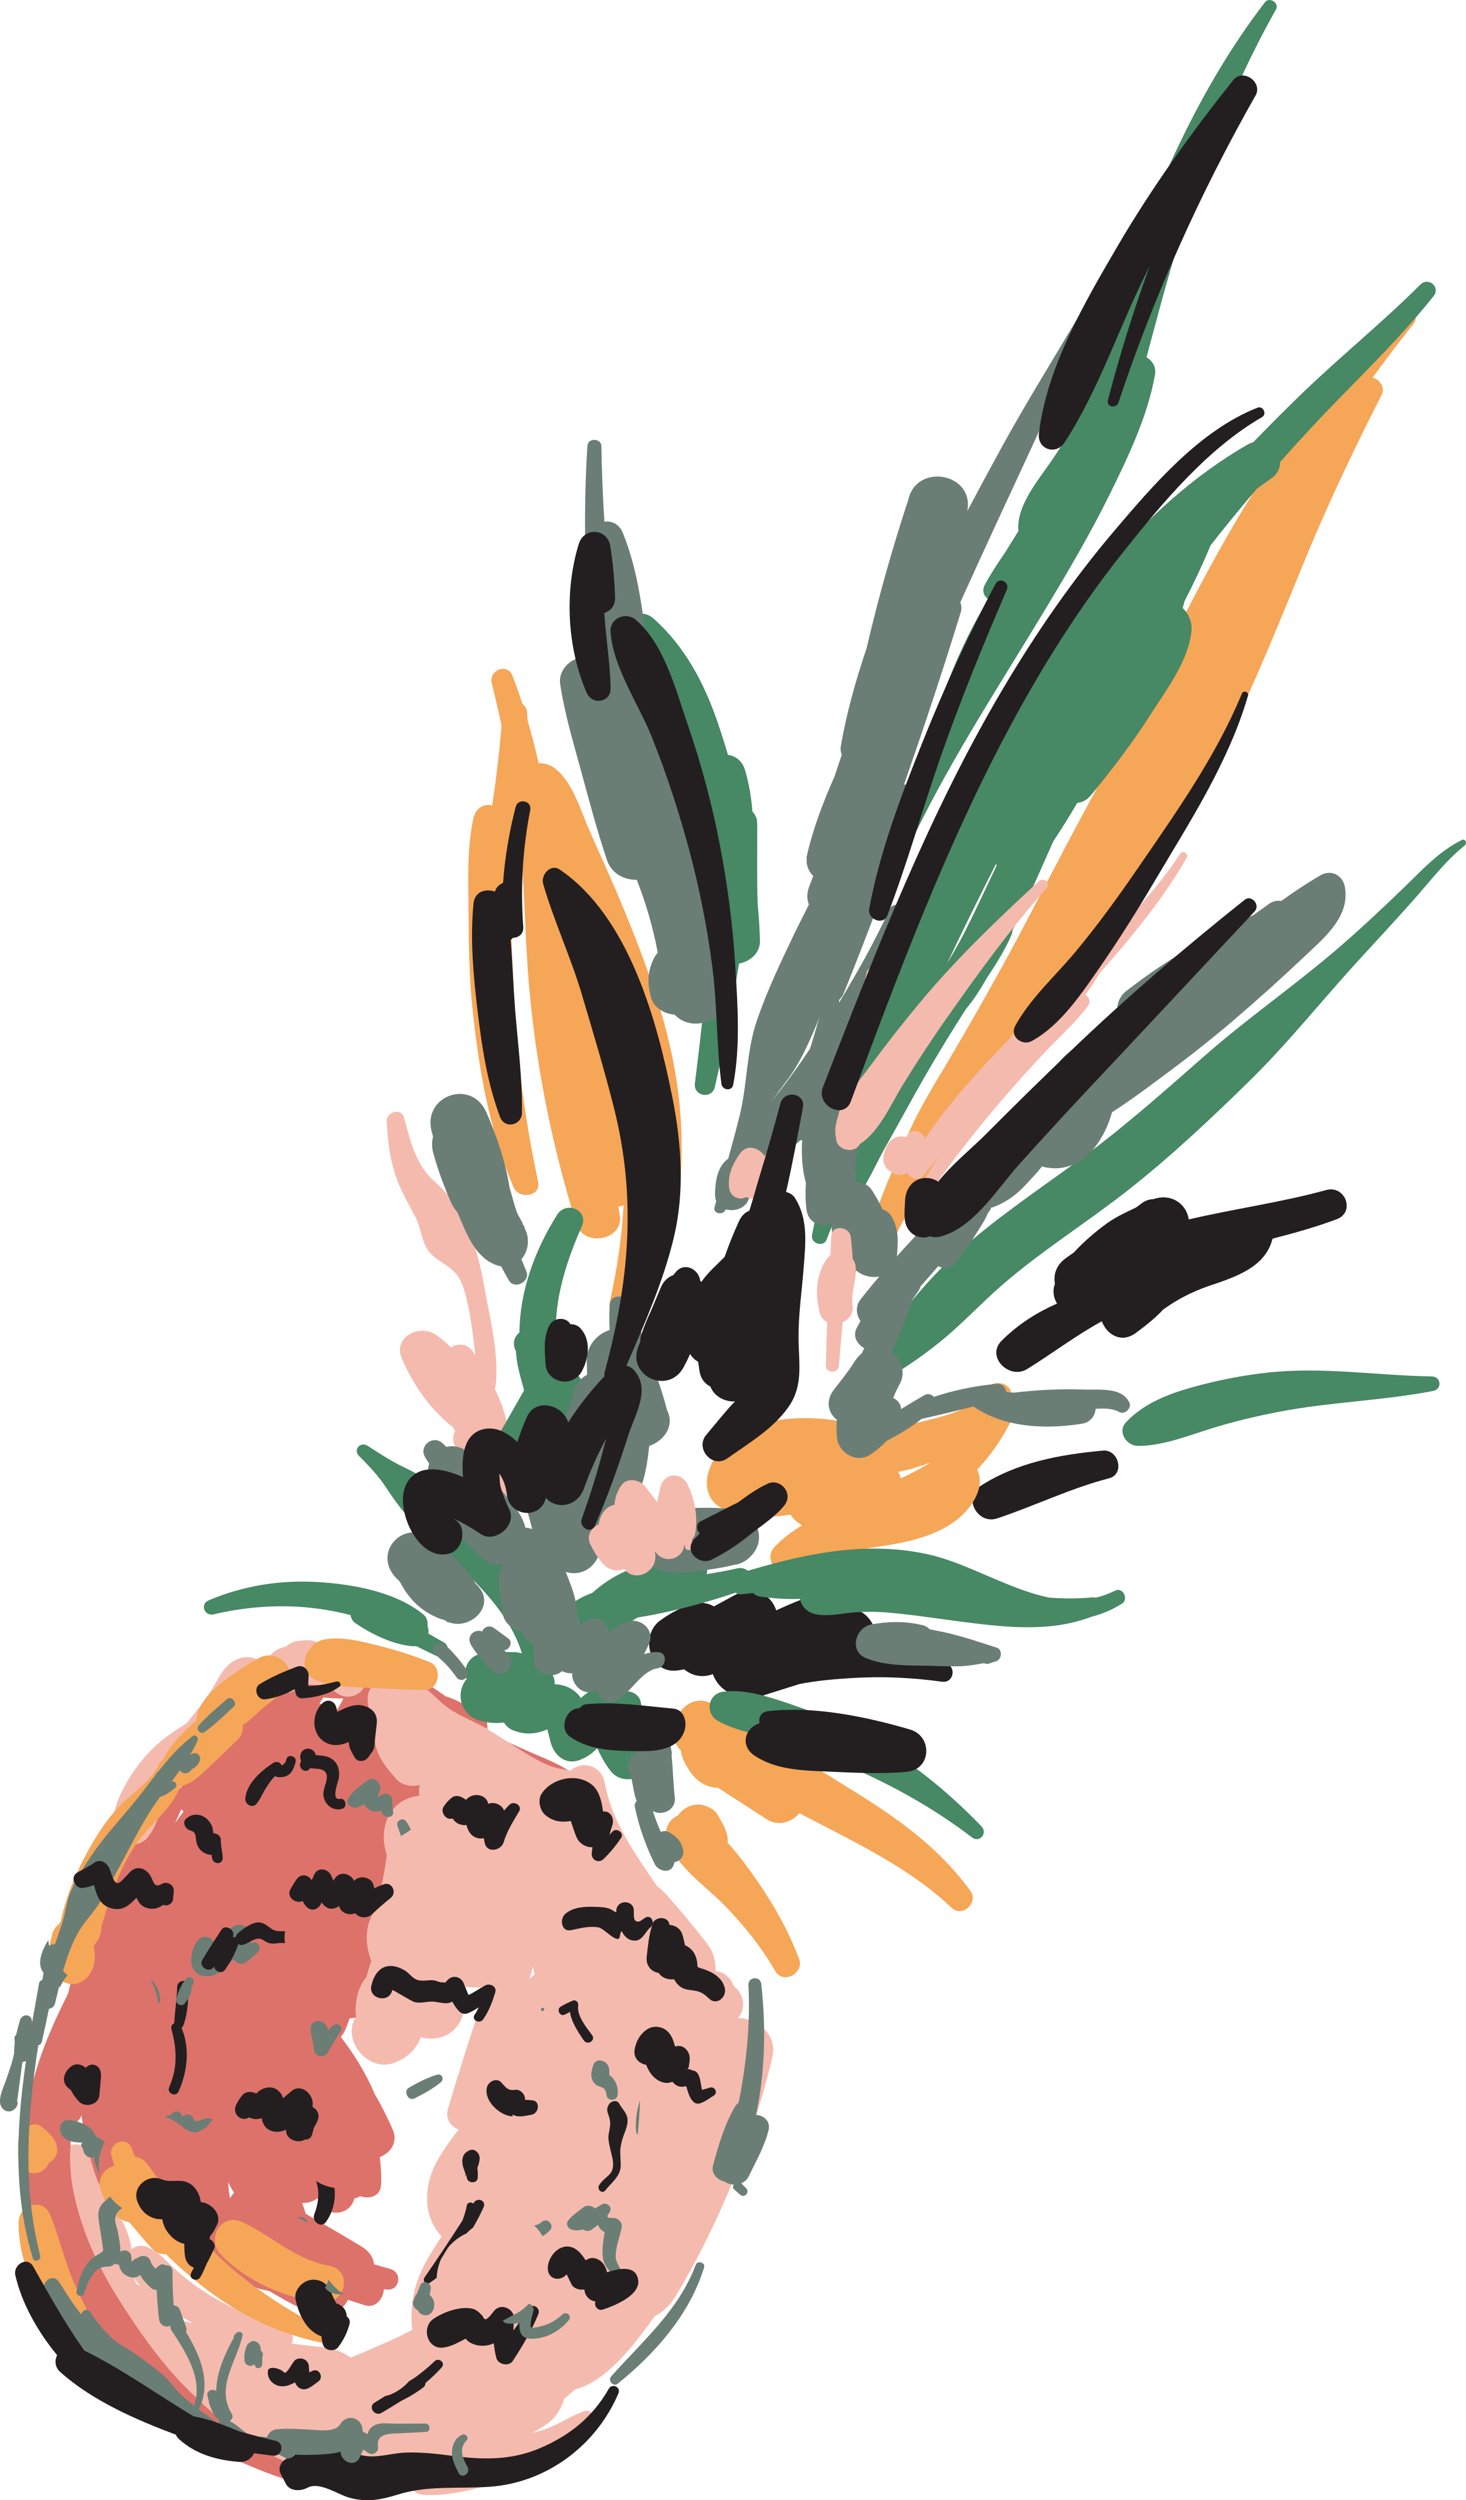 <?xml version="1.0" encoding="UTF-8"?>
<svg id="Layer_2" data-name="Layer 2" xmlns="http://www.w3.org/2000/svg" viewBox="0 0 552.67 942.05">
  <defs>
    <style>
      .cls-1 {
        fill: #478865;
      }

      .cls-1, .cls-2, .cls-3, .cls-4, .cls-5, .cls-6 {
        stroke-width: 0px;
      }

      .cls-2 {
        fill: #231f20;
      }

      .cls-3 {
        fill: #dd726b;
      }

      .cls-4 {
        fill: #f5baae;
      }

      .cls-5 {
        fill: #f6a657;
      }

      .cls-6 {
        fill: #6a7e76;
      }
    </style>
  </defs>
  <g id="Layer_1-2" data-name="Layer 1">
    <g>
      <g>
        <g>
          <path class="cls-4" d="m24.25,831.13c.04,1.13.02,2.25-.03,3.38-.65,1.52-.94,3.19-.72,4.59.1.63.2,1.27.3,1.9.22,1.43.65,2.66,1.23,3.7-1.95,1.16-3.27,3.38-2.21,5.78,2.63,5.95,5.56,11.96,8.78,17.75.09.8.31,1.61.72,2.42,4.04,8,9.31,15.16,15.36,21.61-1.08,7.31,2.15,15.42,9.54,18.3,6.84,2.66,13.87,4.64,21.03,6.01,8.23,5.05,16.9,9.26,25.88,12.81,9.82,3.88,19.54,6.97,29.24,1.01.11-.07.2-.15.31-.22,11.62,1.03,23.51-.13,34.79-2.72,1.28-.29,2.46-.83,3.53-1.53,1.73-.1,3.45-.3,5.19-.65,10.44-2.12,19.52-5.75,28.49-11.58,3.54-2.3,5.94-5.92,7.05-9.89,1.38-1.13,2.72-2.29,4.04-3.5,12.17-2.98,23.14-17.9,30.05-27.57,3.18-1.56,5.88-4.22,7.87-7.52,16.75-27.83,28.77-58.2,36.43-89.77,2.14-8.81-5.37-14.79-12.88-15.12,3.19-3.42,2.19-9.41-1.61-11.89-.96-3.14-3.8-5.57-6.88-5.73.17-3.58-.73-7.17-2.97-10.07-4.85-6.29-9.9-12.39-15.16-18.34-2.9-3.27-6.27-5.65-9.89-6.82-3.62-3.47-7.3-6.89-11.07-10.19-4.11-3.59-9.79-4.51-14.78-3.01-.34-1.79-1.2-3.46-2.74-4.83.09-.19.17-.38.26-.57,5.49-10.58-11.13-21.66-17.78-11.56-.17.26-.36.51-.54.76-1.4-5.27-9.49-5.96-11.05.36-3.89,15.76-10.05,30.65-15.54,45.87-2.92,8.09,7.53,12.91,11.97,5.66,4.33-7.06,7.51-14.72,9.84-22.67,1.36.25,2.78.25,4.15-.06.19-.04.37-.1.56-.15.26.3.54.59.84.84-.08,1.42-.13,2.84-.14,4.28,0,.17.03.33.04.5-9.34,27.1-18.63,54.11-26.8,81.59-1.21,4.07.91,6.9,3.95,8.12-2.98,3.81-5.78,7.66-8.19,12-4.84,8.7-5.53,20.08,1.44,27.87.12.13.24.24.35.37-2.18,3.33-4.36,6.66-6.25,10.19-3.78,7.07-5.66,14.99-5.02,23.03.05.66.13,1.32.23,1.99-3.57,1.84-7.2,3.58-10.88,5.2-3.93,1.72-8.08,3.55-12.34,5.25-.4-.28-.82-.54-1.24-.79-2.23-1.37-4.71-2.39-7.32-2.84-2.67-.46-5.46-.58-8.15-.96-2.76-.39-5.54-.62-8.31-.86-7.06-1.58-14.11-3.18-21.17-4.77-4.78-1.08-11.85-1.94-18.05-4.02-4.88-3.93-9.6-8.04-14.18-12.16-.72-.65-1.53-1.06-2.36-1.31-.98-2.11-1.82-4.32-2.49-6.63-.05-.17-.1-.32-.16-.47.78-1.31,1.19-2.84,1.02-4.5-.63-6.34-3.4-13.48-7.98-17.38-1.03-6.49-3.4-12.55-6.35-18.68-1.66-3.44-4.79-5.62-8.7-4.77-3.3.72-6.68,4.3-5.92,7.97,1.04,5.02,2.17,10.02,3.41,14.99Zm177.3-87.13c-.66.52-1.3,1.06-1.9,1.63.42-1.49.84-2.99,1.25-4.49.2.96.42,1.91.65,2.86Z"/>
          <path class="cls-4" d="m152.35,421.11c2.32,8.87,4.45,17.95,11.57,24.16,7.64,6.67,10.96,13.6,14.44,22.85,3.01,8.01,4.17,17,5.85,25.4,1.84,9.18,3.65,19.08,2.67,28.44-.39,3.71-5.51,2.93-6.1-.26-1.88-10.14-2.14-20.4-4.5-30.51-1.02-4.38-1.9-8.95-5.25-12.2-3.03-2.94-7.13-4.32-9.65-7.89-2.48-3.5-2.65-8.32-4.59-12.12-1.93-3.78-4.02-7.39-5.78-11.26-3.72-8.18-4.72-16.25-5.23-25.17-.21-3.67,5.55-5.31,6.56-1.44Z"/>
          <path class="cls-4" d="m184.24,526.81c1.9-.42,4.48.63,4.97,2.72.59,2.49,1.26,4.99,1.73,7.51.46,2.45-1.93,5.04-4.32,5.15-2.68.12-4.78-1.69-5.15-4.32-.3-2.15-.42-4.34-.62-6.51-.2-2.15,1.31-4.1,3.38-4.55Z"/>
          <path class="cls-4" d="m164.32,502.94c2.06,1.44,3.95,3.06,5.75,4.77,2.31-1.64,6.01-1.51,7.88,1.12,6.78,9.51,13.24,21.91,14.36,33.65h-.06c.11,1.35-.15,2.54-.68,3.54,1.58,3.35,3.09,6.74,4.49,10.18,1.56,3.83-.28,6.87-3.1,8.29,1.04,3.92,1.63,7.83,1.46,11.65-.04,0-.07-.01-.11-.02-.74,3.45-5.6,5.59-8.18,1.82-1.39-2.04-2.47-4.34-3.42-6.71-.06-.07-.12-.13-.17-.21-.52-.77-.83-1.51-1.02-2.27-1.13-2.86-2.27-5.71-3.41-8.57-.23-.57-.3-1.17-.26-1.76-.34-.82-.7-1.63-1.05-2.45-.12-.09-.24-.18-.35-.28-.68-.53-.95-1.47-.8-2.32-1.27-2.79-2.61-5.55-4.04-8.27-1.1-2.09-.91-4.19-.03-5.89-.3-.51-.6-1.02-.91-1.56-.31-.2-.62-.42-.92-.67-8.15-6.73-14.14-15.55-18.29-25.2-3.49-8.1,6.88-13.03,12.86-8.84Z"/>
          <path class="cls-3" d="m33.62,726.56c-3.07,7.86-5.94,16.19-8,24.68-4.69,9.37-8.98,18.81-12.01,28.87-10.66,35.39-1.78,71.86,18.94,101.8,19,27.46,50.98,45.48,82.42,54.57,2.86.83,4.25-3.85,1.57-4.95-8.21-3.36-16.55-7.25-23.87-12.32-7.18-4.98-14.04-11.31-20.34-17.36-11.02-10.58-19.71-23.02-27.83-35.89-8.04-12.74-14.65-27.38-17.19-42.31-1.32-7.76-1.1-15.18.09-22.46.69-.47,1.29-1.05,1.72-1.75.72-.63,1.24-1.45,1.55-2.38.51,3.32,1.19,6.61,2.03,9.85.97,5.18,2.23,10.3,4.26,15.17,1.28,3.07,5.26,2.36,6.1-.09.65.04,1.3,0,1.95-.1,1.59,1.27,3.54,1.98,5.56,2.21.71,1.35,1.4,2.71,2.07,4.09,1.57,3.24,4.09,5.52,7.29,6.12,5.22,7.92,11.63,14.9,20.05,20.22,6.6,4.18,13.95,7.22,21.55,8.72,1.43.85,2.86,1.69,4.31,2.51,6.72,3.8,12.99,7.23,20.82,4.94,2.05-.6,3.61-2.2,4.5-4.14,2.11.69,4.22,1.37,6.35,2.02,4.08,1.25,6.98-2.38,7.25-6.03.31.04.62.08.93.12,5.11.61,6.21-6.44,1.36-7.78-2-.55-4.01-1.12-6.03-1.71-.28-2.77-2.07-5.12-4.67-6.69-6.96-4.2-13.99-8.27-21.05-12.31-.43-1.39-.9-2.77-1.42-4.13,2.14.11,4.29-.49,5.79-1.86,1.57,7.16,12.23,7.53,13.92.13.8-.09,1.55-.37,2.17-.83,3.49,1.23,7.72.17,7.92-4.47.15-3.38-.08-6.81-.52-10.25,4-1.48,6.99-5.55,4.92-10.32-2.08-4.77-4.42-9.37-7.01-13.82-.08-.25-.17-.5-.28-.75-3.18-7.16-7.29-13.79-12.01-20.02-.1-.13-.21-.25-.31-.37.81-.89,1.49-1.99,1.99-3.34.46-1.23.91-2.46,1.37-3.69,4.14-.09,8.04-2.03,11-6.53,2.51-3.82,2.99-8.19,3.62-12.6,0-.01,0-.02,0-.04.91.16,1.87.2,2.9.13,4.59-.34,8.49-3.11,10.03-7.48,1.37-3.89.38-7.1-.97-10.53,2.32-1.69,3.43-4.69,1.05-7.48l-6.62-7.78c1.17-1.04,2.25-2.21,3.18-3.55,3.1-4.42,4.46-9.56,6.07-14.65,1.25-3.94,2.19-11.06,4.81-14.78.13.09.62.13,1.63.37,1.28.31,3.32.21,4.65-.07,2.34-.5,4.5-2.02,5.83-3.98,1.4-2.06,1.96-4.63,1.77-7.11,0-.12-.04-.27-.07-.43,1.72.41,3.45.84,5.16,1.31,4.08,1.12,7.94,2.62,11.8,4.36,3.59,1.62,7.07,3.46,10.64,5.11,1.93.89,3.9,1.83,5.85,2.65.8.38,1.63.69,2.47.95.01,0,.02.01.04.02-.19,1.31.83,2.86,2.28,2.55,4.36-.91,4.42-5.22,1.95-8.3-4.79-5.96-14.34-9.52-21.12-12.47-4.25-1.85-8.46-3.8-12.73-5.63-1.11-.48-2.28-1.04-3.47-1.59-.02-.03-.04-.05-.07-.08.84-3.58-.35-7.44-4.57-8.89-3.84-1.32-6.93-3.77-10.87-4.74-4.71-3.37-9.61-6.46-14.19-9.37-5.11-3.26-10.5-5.16-16.53-5.78-5.54-.57-11.28.01-16.2-2.93-3.98-2.38-9.92.13-11.67,4.18-2.56,5.94-7.98,8-13.95,6.27-4.94-1.43-9.94,2.36-12.19,6.32-5.97,10.52-12.44,21.55-16.81,32.82-.77,1.98-.98,3.84-.77,5.53-2.08-.87-4.81-.44-6.33,2.08-9.38,15.57-19.17,31.24-25.8,48.22Zm106.25-10.57c-1.43.07-2.84.42-4.23,1.05.23-1.27.31-2.54.25-3.82,1.12-.31,2.33-.41,3.55-.46.12,1.05.27,2.13.43,3.23Zm-53.84,106.19c.66,1.47,1.4,2.82,2.23,4.01-.6.64-1.12,1.37-1.54,2.15-.37-2.03-.63-4.08-.69-6.16Zm34.38-180.41c.54-.71,1.06-1.44,1.55-2.2,2.47.33,4.97.39,7.47.4-1.07,2.27-2.33,4.33-3.74,6.23-1.24-2.1-3.12-3.58-5.27-4.42Zm-54.46,45.19c.69-1.52,1.39-3.03,2.09-4.55.11-.25.18-.48.26-.72.29.3.59.59.91.85-1.11,1.46-2.19,2.93-3.26,4.42Z"/>
          <path class="cls-4" d="m139.47,628.95c.6-.7,1.34-1.2,2.2-1.51.44-.1.87-.19,1.31-.29.94-.08,1.84.08,2.69.48.66.28,1.21.71,1.63,1.27.5.47.85,1.03,1.06,1.7.25.62.33,1.26.26,1.9.95-.2,1.98-.27,3.09-.15,6.9.78,10.58,5.63,15.49,9.83,4.8,4.1,11.65,6.28,17.03,9.62,5.83,3.62,11.46,7.51,17.46,10.85,2.62,1.46,5.28,2.81,8.2,3.52,1.78.43,3.49.64,5.16.96,4.21-3.7,11.71-2.43,13.04,5.01,2.97,16.65,14.93,31.07,23.78,44.82,2.31,3.59-1.52,8.66-5.59,6.56-8.55-4.41-14.95-10.76-19.99-18.16-.49.73-1.07,1.37-1.73,1.92,2.58,8.48-5.7,17.36-13.88,15.56-.29.64-.63,1.26-1.03,1.86-2.66,3.96-8.08,7.05-13.15,6.6,1.19,8.62-3.33,15.65-12.56,17.22-3.56.6-7.07.38-10.51-.32.45,1.16.82,2.35,1.1,3.57,2.42,10.54-5.75,18.58-15.89,15.84-1.74,4.61-5.17,7.75-9.83,9.57-10.13,3.95-20.36-8.77-14.53-17.47.02-.15.04-.32.06-.5-.03.13-.06.27-.09.4-.38-1.76-.11-4.38.14-6.15.44-3.14,1.73-6.07,3.69-8.46.57-2.04,1.2-4.08,1.87-6.1-1.09-3.02-1.78-6.16-1.7-9.33.1-3.77,1.28-7.81,3.86-10.58.83-4.15,1.67-8.3,2.49-12.45.47-2.35.84-4.86,1.25-7.4-.72-2.28-1.16-4.6-1.17-6.96,0-8.57,5.42-14.81,13.39-15.54-.02-.15-.04-.29-.05-.44-.11-1.29-.02-2.47.21-3.58-3.18.71-6.63.16-8.82-2.27-.59-.66-1.19-1.34-1.79-2.04,0,0-.02.01-.03.02-.02-.04-.04-.08-.06-.12-3.09-3.68-5.98-7.99-6.23-12.79-.12-2.32.14-3.77-.68-6.02-1.07-2.94-1.84-5.73-2.01-8.88-.1-1.77.35-3.26,1.14-4.44-.07-.08-.14-.15-.21-.24-.5-.47-.85-1.03-1.06-1.7-.26-.65-.34-1.31-.26-1.99-.03-.7.12-1.38.45-2.02l.76-1.18Z"/>
          <path class="cls-4" d="m101.78,623.9c1.61-2.05,3.49-2.89,5.95-3.46.65-.64,1.42-1.14,2.28-1.47,1.07-.49,2.16-.74,3.35-.76,1.11-.21,2.27-.26,3.66-.17,1.19.08,2.28.62,3.22,1.4.57.09,1.13.17,1.71.23,2.85.28,5.04,2.56,5.9,5.18.76-.26,1.53-.34,2.31-.24,1.09.05.89.01,1.95.35.48.15.81.25,1.22.44.28.13.56.27.83.4,1.73.84,2.93,2.26,3.64,4.02.42,1.17.52,2.38.31,3.6-.14.98-.5,1.85-1.09,2.61-.44.83-1.07,1.51-1.89,2.02-.75.56-1.59.89-2.5,1.02-.89.27-1.79.31-2.72.12-1.28-.23-2.41-.77-3.4-1.61-.87-.68-1.66-1.36-2.31-2.28-.2-.28-.36-.57-.51-.88-.74.33-1.55.52-2.4.51-1.91-.03-3.98-.08-5.98-.36-.51.25-1.03.44-1.56.57-.94.9-2.08,1.63-3.42,2.19-4,1.68-8.28-1-9.84-4.65-1.28-3-.71-6.24,1.28-8.78Z"/>
          <path class="cls-4" d="m158.55,926.67c4.95-2.04,10.66-2.61,15.85-3.96,5.66-1.47,11.41-2.55,17.07-4,5.19-1.33,10.79-1.97,15.73-4.06,4.47-1.89,8.51-4.56,13.11-6.2,2.63-.94,4.55,2.76,2.22,4.35-4.62,3.17-8.43,7.22-12.58,10.94-4.47,4-9.11,6.53-14.68,8.64-10.92,4.12-23.78,8.39-35.58,7.64-7.41-.47-6.95-10.96-1.14-13.35Z"/>
          <path class="cls-4" d="m137.82,930.04c.6-1.13,1.41-2.09,2.44-2.86,1.41-1.06,3.58-1.44,5.29-1.15.51.09,1,.25,1.49.43,1.07.31,2.02.68,2.95,1.48.91.78,1.38,1.51,1.83,2.45.14.26.28.54.39.82.59,1.44.53,3.78-.25,5.15-.76,1.32-1.23,2.07-2.49,2.95-1.38.97-2.85,1.36-4.51,1.29-1.94-.08-3.86-.75-5.34-2.05-.63-.56-1.13-1.21-1.52-1.93-.31-.41-.57-.85-.73-1.35-.28-.92-.37-1.87-.24-2.82.02-.14.05-.28.09-.43.09-.7.27-1.38.6-1.99Z"/>
          <path class="cls-4" d="m55.42,846.62c4.68,1.9,7.99,6.15,11.74,9.4,3.99,3.46,8.26,6.61,12.8,9.31,8.73,5.19,18.59,9.37,28.14,12.82,4.58,1.66,1.73,7.83-2.4,7.56-11.91-.78-22.35-4.25-32.72-10.17-8.48-4.84-21.87-12.34-24.94-22.24-1.42-4.58,3.01-8.46,7.38-6.69Z"/>
          <path class="cls-4" d="m42.46,686.6c.82-9.96,8.65-21.57,15.52-28.16,3.75-3.6,8.08-6.41,12.42-9.18,3.07-3.9,6.22-7.77,8.93-11.9,3.16-4.81,5.13-10.63,11.09-12.57,3.16-1.03,7.53-.09,9.31,3.02.13.23.26.45.39.68,1.92,3.35,1.59,7.76-1.89,10.06-.33.22-1.05.75-1.6,1.11-.37.72-1.03,1.8-1.14,1.98-1.56,2.74-3.29,5.41-5.08,8-3.83,5.55-8.2,10.37-13.01,15.08-5.24,5.13-10.55,10.13-15.93,15.08-1.76,4.46-2.89,9.36-6.13,12.88-3.96,4.3-12.65,2.54-12.94-3.94-.15-.71-.15-1.44.05-2.14Z"/>
          <path class="cls-2" d="m377.59,505.18c6.24-6.23,13.24-10.64,20.89-14-1.33-2.23-1.79-4.96-.77-7.45-.64-3.35.4-7,4.04-9.63,1.03-.74,2.07-1.48,3.11-2.22,3.72-4.02,8.18-7.89,12.56-11.01,3.42-2.44,7.14-4.13,10.85-5.89.66-.49,1.33-.98,1.99-1.48,1.44-1.13,3-1.63,4.54-1.67,6.48-2.34,12.47,1.57,13.36,7.64,17.11-4.03,34.85-6.4,51.81-11.08,7.19-1.98,11.09,8.36,3.94,11.02-7.8,2.9-15.94,5.18-24.17,7.31-2.7,10.83-14.02,14.42-23.51,17.65-4.5,1.53-8.84,3.44-12.92,5.89-1.65.99-3.24,2.06-4.81,3.17-3.13,3.41-7.01,6.37-10.29,8.8-5.48,4.07-10.97.65-12.83-4.38-9.79,5.32-18.73,12.19-28.2,18.02-6.62,4.08-15.66-4.61-9.57-10.7Z"/>
          <path class="cls-2" d="m369.63,559.89c13.79-8.9,30.01-11.85,46.18-13.32,5.92-.54,8.35,8.87,2.29,10.44-14.58,3.77-27.99,10.39-42.22,15.12-7.29,2.42-13.04-7.86-6.25-12.24Z"/>
          <path class="cls-2" d="m248.88,610.59c3.56-2.61,7.07-4.46,11.22-6.01,3.2-1.2,6.42-.78,9.07.69,2.51-1.36,5.01-2.73,7.51-4.09,4.16-2.26,9.01-2.55,12.8.71,1.41,1.21,2.52,2.97,3.15,4.89,3.14-1.48,6.32-2.85,9.55-4.1,5.08-1.97,9.84.45,12.6,4.29,1.21-.21,2.42-.43,3.63-.64,8.96-1.5,13.92,8.72,11.45,15.82,8.92.84,17.75,2.35,26.47,4.52,4.4,1.09,3.33,7.61-1.22,6.98-11.3-1.57-22.67-2.09-34.07-1.37-6.47.41-13.21.95-19.71,2.26-4.35,1.36-8.7,2.74-13.06,4.11-2.2,1.02-4.18.99-5.81.3-6.43,1.09-11.89-2.98-13.73-8.16-3.95,1.51-7.88.63-10.79-1.8-.77.14-1.55.28-2.36.4-10.7,1.62-14.58-13.04-6.73-18.79Z"/>
          <path class="cls-5" d="m193.25,254.72c4.18,10.85,7.33,21.81,9.8,32.87,2.02-.1,4.15.51,5.67,1.57,6.74,4.7,9.96,15.51,13.1,22.84,3.43,8.03,7.18,15.92,10.58,23.96,6.86,16.21,13.35,32.75,18.05,49.74,9.97,36.04,9.48,74.76-7.98,108.45-3.31,6.38-14.22,3.59-12.51-3.97,2.71-11.99,4.44-23.99,5.13-35.97-.66.2-1.34.34-2.03.43.18,1.03.36,2.06.56,3.08,1.89,9.37-13.44,12.56-16.27,3.56-10.46-33.35-16.86-67.66-18.8-102.55-.95-17.17-1.31-34.34-3.53-51.41-2.17-16.71-5.55-33.46-9.6-49.81-1.26-5.1,5.87-7.9,7.83-2.8Z"/>
          <path class="cls-5" d="m198.72,268.43c1.08,18.92-.1,37.3-3.3,55.97-.38,2.19-1.55,3.65-3.05,4.48.06,4.59.01,9.17.1,13.72.24,11.68.91,23.33,1.43,35,1.02,22.75,4.26,45.43,8.97,67.7,1.18,5.57-7.27,6.76-9.28,2.03-9.25-21.73-13.18-44.95-15.57-68.34-1.18-11.61-1.29-23.34-1.38-35-.09-11.84-.7-24.19,1.87-35.8.88-3.96,4.1-5.38,7.03-4.73,1.8-11.76,3.11-23.62,3.97-35.41.38-5.28,8.91-4.79,9.21.39Z"/>
          <path class="cls-5" d="m267.12,554.59c-2.31,7.22,1.65,14.98,10.08,14.48,2-.12,4.01-.28,6.02-.45,2.01,1.99,4.77,3.19,8.1,2.86,2.25-.23,4.5-.49,6.75-.75,1.03,1.62,2.49,3.01,4.37,3.99-3.68,2.18-7.16,4.76-10.31,7.99-5.23,5.36,2.78,14,8.64,9.65,11.74-8.7,27.04-8.32,40.75-11.45,7.05-1.61,13.89-4.02,19.61-8.6,5.23-4.18,10.53-12.07,7.23-18.56,5.92-6.22,10.77-13.55,14.22-21.54.86-2-.09-4.06-1.61-5.22.03-.11.07-.21.09-.32,1.47-5.69-6.81-7.56-9.33-2.96-4.27,7.82-18.59,10.55-26.56,12.53-9.95,2.46-18.78.87-28.67-.8-17.5-2.97-42.91-1.09-49.39,19.14Zm71.55,0c4.17-.81,8.25-2.06,12.23-3.58-3.61,2.22-7.38,4.22-11.3,6-.23-.82-.54-1.63-.93-2.42Z"/>
          <path class="cls-5" d="m268.92,642.25c17.96,11.07,35.98,22.05,53.88,33.22,16.47,10.28,31.57,21.15,43.07,37.06,3.13,4.33-3.1,10.13-7.08,6.34-13.19-12.58-29.78-21.35-45.85-29.68-3.85-2-7.71-3.99-11.57-5.98-3.11,3.48-7.87,5.15-12.53,2.14-6.04-3.9-12.07-7.8-18.11-11.7-2.47-.08-4.94-.83-6.98-2.36-2.45-1.83-3.86-3.98-5.34-6.59-.97-1.73-1.52-3.45-1.74-5.12-7.83-7.84,1.89-23.7,12.24-17.32Z"/>
          <path class="cls-5" d="m255.65,684c.79-1.22,1.91-2.25,3.39-3.01,1.68-.85,3.72-1.34,5.61-.92,2.19.49,4.81,1.69,5.89,3.79,1.59,2.8,3.5,5.55,3.78,8.83.04.53.03,1.06-.02,1.6.11.13.23.25.34.38,3.99,4.4,7.49,9.22,10.87,14.1,6.35,9.17,11.83,18.94,15.77,29.39,1.99,5.27-6.03,9.67-8.98,4.58-5.36-9.26-12.01-17.56-19.52-25.16-7.04-7.13-17.9-14.49-21.26-24.19-1.46-4.22.76-7.89,4.13-9.39Z"/>
          <path class="cls-5" d="m122.21,617.74c6.68-1.26,14.05.72,20.53,2.33,6.6,1.64,12.91,3.72,19.25,6.19,4.92,1.92,3.59,10.62-1.88,10.48-6.73-.16-13.43-.41-20.15-.73-6.93-.33-13.99-.24-20.51-2.83-8.21-3.26-4.4-14.09,2.77-15.45Z"/>
          <path class="cls-5" d="m22.89,723.94c2.39-11.33,7.64-22.62,13.67-32.32,3.19-5.13,6.74-9.68,11.24-13.73,4.2-3.77,9.43-7.51,11.88-12.72.46-.98,1.11-1.68,1.84-2.13,2.45-5.71,7.91-10.53,12.58-14.95.25-9.68,15.93-18.98,23.04-23.12,8.8-5.13,17.41,7.04,9.02,13.18-2.98,2.19-5.92,4.44-8.69,6.9-1.3,1.15-2.54,2.38-3.87,3.51-.47.4-1.3.88-2.07,1.35.19,2.01-.33,4.03-1.93,5.58-3.83,3.72-7.68,7.41-11.56,11.07-3.09,2.91-6.08,5.75-10.18,6.48-3.09,8.84-11.17,14-16.57,21.88-6.5,9.48-9.89,20.19-13.06,31.03.04,2.5-.85,4.77-2.71,7.05-.07.08-.15.14-.22.22.96,4.31.49,8.93-2.63,12.03-3.24,3.23-8.21,3.22-11.03-.61-1.96-2.66-2.48-6.17-2.46-9.66-.41-1.08-.49-2.32-.11-3.71.22-.72.4-1.44.54-2.18.37-1.74,1.34-3.14,2.59-4.13.22-.34.45-.68.68-1.02Z"/>
          <path class="cls-5" d="m91.26,837.24c11.38,5.22,20.02,14.21,32.8,16.46,8.98,1.58,6.4,14.47-2.4,13.73-13.72-1.15-28.82-7.94-38.4-17.89-5.57-5.78-.02-15.98,8-12.31Z"/>
          <path class="cls-5" d="m43.12,816.12c-.38-1.27-.75-2.55-1.09-3.83-1.33-4.99,5.79-7.71,7.65-2.74.4,1.05.82,2.09,1.24,3.12,1.68.2,3.33,1.03,4.57,2.68,9.37,12.47,16.87,25.59,28.48,36.29,11.29,10.41,24.83,19.19,38.55,26.05,2.57,1.29,1.4,5.56-1.57,4.94-16.94-3.54-31.51-10.86-45.1-21.56-4.52-3.56-9.09-7.52-13.38-11.83-1.67.29-3.47-.22-5.09-1.94-3.03-3.22-5.81-6.62-8.64-9.98-5.77-1.01-9.3-7.32-10.86-12.54-1.22-4.08,1.65-7.98,5.22-8.67Z"/>
          <path class="cls-5" d="m19.03,834.71c3.65,9.25,5.7,18.93,10.03,27.98,4.36,9.13,8.68,17.78,14.87,25.87,3,3.92-2.79,9.06-6.44,5.76-15.57-14.08-30.63-35.08-30.48-56.98.05-6.85,9.31-9.5,12.02-2.63Z"/>
          <path class="cls-5" d="m9.14,803.17c.04-.09.08-.18.12-.27.87-1.91,3.73-3.24,5.66-2.03,4.03,2.53,9.3,8.08,5.16,12.85-.44.51-1,.89-1.6,1.16-.79,2.12-2.94,3.87-5.13,3.97-3.39.15-5.92-2.11-6.42-5.39-.15-.99-.17-1.95-.09-2.89-.02-.79-.05-1.59-.07-2.38-.06-1.94.84-3.89,2.37-5.02Z"/>
          <path class="cls-5" d="m358.19,398.57c6.16-10.38,12.13-20.88,17.99-31.44,11.57-20.83,22.14-42.17,33.54-63.09,22.82-41.88,41.22-85.89,67.55-125.84,14.53-22.05,31.03-42.3,49.51-61.16,3.54-3.62,9.22,1.16,6,5.17-5.28,6.57-10.37,13.26-15.3,20.05,2.7.77,4.86,3.67,3.29,6.74-10.88,21.28-21.07,42.84-30.07,64.99-9.02,22.2-18.2,44.53-28.68,66.09-10.75,22.1-22.3,43.92-36.13,64.27-11.98,17.63-26.01,33.86-39.43,50.42-2.07,3.54-4.15,7.07-6.28,10.57-7.35,12.13-14.52,24.25-24.6,34.33-1.38,1.38-2.94,2.2-4.51,2.57-4.56,7.06-8.83,14.31-12.69,21.83-3.03,5.92-10.97,1.69-9.07-4.29,3.01-9.44,6.81-18.47,11.15-27.19.11-.75.32-1.53.64-2.32,4.56-11.26,10.92-21.28,17.1-31.69Z"/>
          <path class="cls-1" d="m306.13,465.33c-.62,3.17,4.31,4.82,5.49,1.74,1.13-2.95,2.28-5.89,3.44-8.82.75-.05,1.49-.29,2.11-.78,7.99-6.23,11.87-16.94,16.81-25.61,4.99-8.76,9.72-17.66,14.76-26.39,4.95-8.57,10.1-17.03,15.47-25.35,3-3.55,5.54-7.61,7.89-11.73,3.46-5.17,6.77-10.45,9.19-16.05.26-.6.38-1.2.39-1.78,2.57-5.08,5.02-10.23,7.35-15.44,2.7-6.04,5.36-12.11,8.07-18.15,3.15-4.7,6.11-9.54,9.01-14.42,1.91-.25,3.73-1.15,5.16-2.89,7.93-9.71,15.63-19.65,22.36-30.24,6.02-9.47,14.39-20.24,15.55-31.71.34-3.35-1.09-6.49-3.34-8.66.08-.25.18-.5.26-.75.18-.54.29-1.07.37-1.6,3.59-6.91,6.9-13.96,9.88-21.16,5.67-7.27,11.51-14.4,17.5-21.41,1.74-1.29,3.5-2.55,5.29-3.77,2.52-1.71,3.51-4,3.42-6.23,3.78-4.26,7.61-8.48,11.48-12.65,15.46-16.66,32.31-32.11,46.45-49.96,2.67-3.37-2.02-7.28-5-4.31-14.67,14.65-30.93,27.69-45.81,42.16-5.82,5.66-11.55,11.41-17.2,17.25-.71.19-1.42.47-2.14.88-20.35,11.71-37.87,27.78-53.09,45.55-60.92,71.11-93.41,161.55-111.12,252.27Zm50.91-102.3c5.96-12.58,12.12-25.08,18.44-37.49.08.18.17.35.28.51-.21.43-.41.87-.62,1.31-3.85,8.12-7.63,16.29-11.7,24.31-1.96,3.85-4.2,7.6-6.4,11.37Z"/>
          <path class="cls-1" d="m378.85,208.28c1.71-2.74,3.41-5.49,5.11-8.24-.1-.61-.14-1.27-.11-1.98.41-8.1,6.59-15.99,11.1-22.37,5.03-7.13,9.39-13.92,12.58-22.1,6.84-17.51,11.26-35.96,17.85-53.59,13.13-35.11,28.52-69.27,51.47-99.13,1.7-2.22,5.56.23,4.17,2.71-18.4,32.72-31.37,68.29-41.55,104.33-2.49,8.82-4.81,17.77-7.25,26.68,2.19,1.29,3.72,3.66,3.2,6.62-2.72,15.46-10.02,30.77-16.92,44.77-7.3,14.83-15.68,29.09-24.21,43.24-16.95,28.13-34.97,55.51-49.4,85.08-1.82,3.73-8.43,2-7.23-2.29,3.48-12.44,8.24-24.4,13.76-36.03-.2-.92-.19-1.93.16-2.99,4.84-14.76,10.75-29.48,18.51-42.97.81-1.4,1.67-2.79,2.56-4.17-1.73-1.17-2.64-3.28-1.27-5.74,2.3-4.13,4.81-8.04,7.46-11.83Z"/>
          <path class="cls-1" d="m246.48,233.14c11.53,10.27,18.8,23.89,23.82,38.32,1.48,4.27,2.85,8.6,4.14,12.96,2.88.42,5.45,2.26,6.5,5.93,1.46,5.14,2.34,10.3,2.72,15.49,1.08,1.04,1.78,2.48,1.8,4.29.07,10.21-.17,20.5.18,30.74.42,4.29.75,8.59.83,12.89.51,5.03-3.54,8.53-7.85,9.31-2.55,15.54-5.56,31.01-9.11,46.45-1.1,4.8-8.16,3.58-7.54-1.32,2.38-18.94,4.47-37.97,6.19-57.02-1.71-9.22-2.74-18.66-3.45-28.12-6.66-26.1-7.79-58.73-27.87-78.71-6.66-6.62,2.45-17.61,9.64-11.2Z"/>
          <path class="cls-1" d="m195.82,502c.14-15.49,5.77-30.88,14.19-44.26,3.44-5.46,12.07-1.82,9.31,4.4-5.27,11.88-9.55,24.82-9.77,37.68,2.2,2.95,2.72,6.33,3.47,9.92.5,2.38,1.24,4.68,1.93,7,3.18.68,5.95,3.99,3.93,7.33-.75,1.24-1.53,2.46-2.32,3.67-.35,5.19-2.58,9.92-7.49,13.18-1.39.92-2.79,1.42-4.14,1.58-1.46,1.53-2.97,3.03-4.56,4.47-5.29,4.8-15.93-.03-11.65-7.57,2.93-5.16,5.91-10.3,8.82-15.48-.14-.6-.24-1.16-.31-1.42-.81-2.79-1.57-5.56-2.12-8.43-.32-1.64-.52-3.23-.56-4.78-.06-.13-.11-.26-.17-.39-1.33-2.87-.44-5.26,1.37-6.75.02-.05.04-.09.06-.14Z"/>
          <path class="cls-1" d="m138.59,544.76c4.5,2.92,8.85,5.79,13.7,8.09,4.39,2.08,8.54,4.4,12.38,7.41,7.46,5.87,13.97,13.07,20.03,20.33,10.21,12.23,18.29,26.1,18.88,42.41.13,3.55-5.35,5.19-6.39,1.4-3.97-14.39-14.87-25.68-25.56-35.59-6.32-5.86-12.86-11.68-18.56-18.16-2.78-3.16-5.12-6.49-7.42-10.01-2.97-4.55-6.51-8.24-10.33-12.08-2.33-2.34.61-5.53,3.27-3.8Z"/>
          <path class="cls-1" d="m211.24,608.78c2.81-4.18,7.22-6.84,12.1-8.63,6.67-6.03,16.86-11.75,26.02-10.23,3.15-1.5,6.36-2.86,9.68-3.95,4.72-1.55,8.55,3.24,7.35,7.15,3.86-.61,7.72-1.31,11.58-2.18,5.15-1.17,8.12,6.09,2.85,7.95-11.17,3.94-22.59,7.16-34.22,9.47-2.08.41-4.17.74-6.26,1.1-1.21.8-2.5,1.5-3.83,2.12-.51.74-1.24,1.39-2.23,1.86-3.88,1.82-7.67,3.27-11.96,3.73-.11.01-.21,0-.31,0-.68.45-1.36.9-2.02,1.38-6.53,4.7-12.67-3.94-8.75-9.77Z"/>
          <path class="cls-1" d="m278.23,592.98c23.34-7.18,47.37-12.73,71.73-7.3,14.82,3.3,30.08,13.07,45.48,16.26,5.37.43,10.79.47,16.26-.06.5-.05.96,0,1.36.12,2.46-.59,4.93-1.46,7.39-2.69,2.85-1.42,5.18,3.27,2.52,4.94-3.74,2.35-7.61,3.95-11.58,4.95-16.23,6.15-33.79,3.79-50.67,1.61-8.72-1.13-17.47-2.51-26.23-3.23-4.34-.36-8.7-.36-13.05.01-4.58.39-9.41,1.59-13.96.62-3.42-.73-5.39-3.08-5.89-5.78-5.14.21-10.31-.15-15.27-.9-1.01-.15-1.81-.64-2.4-1.3-1.34.14-2.68.29-4.02.42-4.41.9-5.93-6.36-1.68-7.66Z"/>
          <path class="cls-1" d="m272.67,637.41c8.86-1.2,19.26,2.6,27.55,5.46,8.74,3.01,17.47,6.53,25.59,10.95,16.51,8.99,31.22,20.84,44.22,34.36,2.42,2.52-.74,6.34-3.58,4.16-14.22-10.9-29.82-19.57-46.23-26.7-7.97-3.46-15.94-6.81-24.26-9.34-8.03-2.45-17.96-3.73-25.27-7.86-5.01-2.83-3.91-10.24,1.98-11.03Z"/>
          <path class="cls-1" d="m179.97,623.51c4.66-1.7,9.04-1.02,13.87-.99,3.29.02,5.97,1.61,7.71,3.84,4.15.73,7.76,4.02,7.56,8.24,2.51.07,4.93.79,7.03,2.26,1.16.81,2.1,1.82,2.87,2.95,1.75-1.67,3.71-2.92,6.1-3.89,3.18-1.28,6.54-.08,8.72,2.27,2.28-2.03,7.03-.47,7.73,3.09.36,1.86.66,3.71.86,5.57.76,5.1,1.43,10.26,1.87,15.34.7,8.04-9.52,11.03-14.13,5.06-1.98-2.56-3.6-5.48-5.02-8.53-1.85,1.97-3.99,3.43-6.62,4.43-5.49,2.1-9.94-2.06-11.03-7.06-.08-.39-.7-2.62-1.14-4.5-.17.09-.35.16-.53.24-4.29,1.7-8.14,1.81-12.48.1-1.43-.56-2.56-1.62-3.36-2.91-2.7.35-5.53.22-8.49-.51-7.74-1.91-10.09-10.29-5.55-15.94-1.5-3.44.48-7.76,4.02-9.05Z"/>
          <path class="cls-1" d="m78.66,602.99c13.07-5.52,26.68-7.69,40.84-6.9,13.22.73,29.6,3.62,40.11,12.22,1.31,1.07,1.75,2.71,1.56,4.28.36.92.46,1.92.31,2.9,1.93,1.12,3.86,2.24,5.81,3.33,3.22,1.81.94,6.86-2.48,5.25-2.67-1.26-5.31-2.55-7.95-3.85-.5.08-1.03.1-1.6.05-7.36-.7-15.29-4.59-21.32-8.7-1.07-.73-1.62-1.83-1.78-3.03-4.13-1.08-8.35-1.88-12.58-2.44-12.89-1.71-26.39-.84-39.04,2.17-3.45.82-5.27-3.84-1.89-5.27Z"/>
          <path class="cls-1" d="m322.85,516.66c12.13-15.27,23.15-31.11,37.68-44.27,14.87-13.48,31.55-24.47,47.68-36.33,16.2-11.92,31.22-25.36,46.34-38.6,15.46-13.53,32.29-25.25,47.94-38.51,9.15-7.75,17.91-15.97,26.55-24.3,6.91-6.66,13.4-13.93,22.14-18.18,1.25-.61,2.01,1.28,1.05,2.05-7.4,5.96-13.21,13.68-19.49,20.75-6.73,7.58-13.64,15.01-20.49,22.48-13.93,15.19-26.68,31.34-41.45,45.78-14.53,14.21-29.29,28.12-45.28,40.71-15.6,12.29-32.56,22.83-47.6,35.84-8,6.91-15.17,14.75-23.4,21.41-8.37,6.77-17.56,12.94-27.29,17.56-3.85,1.83-6.68-3.51-4.39-6.4Z"/>
          <path class="cls-1" d="m424.54,535.84c6.5-6.91,15.57-10.49,24.58-13.03,9.49-2.68,19.43-4.65,29.24-5.68,20.65-2.18,40.83,1.16,61.43,1.5,3.55.06,3.96,4.8.48,5.47-19.11,3.68-38.65,4.13-57.74,7.78-8.75,1.67-17.35,3.71-25.86,6.35-8.92,2.77-18.1,6.51-27.53,6.58-4.42.03-8.09-5.25-4.6-8.97Z"/>
          <path class="cls-6" d="m324.44,489.56c11.08-14.03,23.59-27.07,35.92-40.01,1.06-1.12,2.22-1.76,3.37-2.03.16-.24.32-.49.5-.72,4.19-5.6,9.2-10.94,13.17-16.83,3.52-5.22,9.75-11.83,16.92-10.05-.32-1.82.05-3.7,1.39-5.27-.04-.19-.08-.39-.11-.58-.27-1.18-.41-2.43-.33-3.73.34-6.11,3.96-11.26,8.88-14.66,1.59-1.1,3.36-1.66,5.13-1.77,3.93-4.12,8.04-8.09,12.19-11.97-.8-3.02.41-6.42,3.06-8.49,14.77-11.51,30.86-20.98,47.86-28.58,1.97-1.43,3.94-2.84,5.93-4.24,1.64-1.16,3.25-1.44,4.68-1.14,4.75-3.42,9.63-6.69,14.74-9.66,4.05-2.36,8.45-.15,9.27,4.38,2.02,11.21-7.87,19.19-15.11,26.06-8.82,8.36-17.86,16.48-27.1,24.37-9.02,7.7-18.4,14.96-27.94,22-5.79,4.28-11.57,8.59-17.62,12.43-1.25,4.5-3.23,8.78-6.04,12.62-2.59,3.54-6.15,6.47-10.4,7.75-2.38.72-4.88.97-7.35.58-.9-.04-1.76-.24-2.6-.58-1.79,2.45-7.14,7.99-7.57,8.4-3.28,3.22-6.81,5.54-11.15,7.11-.34.07-.62.13-.86.19.61-.07.34.53-.8,1.82-.92,2.47-2.62,4.9-3.99,7.14-2.42,3.96-5.08,7.75-7.94,11.4-1.96,2.5-4.66,2.68-6.84,1.58-2.19,2.55-4.4,5.07-6.64,7.57-.2.65-.51,1.3-.95,1.94-.75,1.08-1.49,2.16-2.24,3.25-3.43,10.54-7.34,20.38-13.92,29.55-2.93,4.08-9.09-.36-7.19-4.67.99-2.25,2.01-4.51,3.02-6.77-2.58-1.36-4.42-4.44-2.86-7.48.48-.93.97-1.84,1.48-2.75-1.63-2.29-2.03-5.55.05-8.18Z"/>
          <path class="cls-6" d="m343.24,185.82c.02-.06.04-.12.06-.18,0,0,.02,0,.02.01,5.05-10.77,23.84-6.5,21.37,6.78,0,.05-.02.09-.03.14,4.34-8.19,8.73-16.35,13.2-24.47,9.41-17.11,19.77-33.61,29.65-50.44,1.32-2.25,4.89-.67,3.72,1.76-8.22,17.19-15.59,34.77-23.64,52.04-8.05,17.28-16.06,34.58-23.94,51.93-.55,1.21-1.09,2.42-1.64,3.62.48,1.04.61,2.27.19,3.65-6.65,21.77-13.87,43.35-21.34,64.85,2.51.57,4.71,3.29,3.67,6.52-7.79,24.35-16.84,48.48-26.43,72.17-1.25,3.1-4.24,4.47-7.23,4.38-1.59,3.99-3.21,7.96-4.94,11.89-2.42,5.48-5.1,10.9-8.62,15.78-3.57,4.95-7.25,9.21-9.87,14.8-5.38,11.46-9.85,23.06-13.96,35.02-.02,0-.04-.02-.06-.03-1.16,1.98-4.73,1.22-4.03-1.27,3.23-11.38,6.51-22.69,9.39-34.17,3.03-12.08,2.51-24.29,6.59-36.18,3.86-11.26,9.02-21.99,14.14-32.72,1.72-3.61,3.64-7.2,5.43-10.86-.75-1.94-.84-4.24.09-6.72.51-1.35,1.03-2.7,1.55-4.05-1.72-1.71-2.77-4.11-2.43-6.84l-.14-.02c2.29-10.46,6.17-20.69,10.61-30.67.9-2.71,1.8-5.43,2.71-8.14-.4-1-.55-2.13-.34-3.35,2.17-12.52,5.63-24.75,9.71-36.8,4.39-18.9,9.68-37.64,15.73-55.98.19-.9.47-1.73.8-2.48Z"/>
          <path class="cls-6" d="m221.49,167.86c.19-2.97,5.19-2.75,5.23.22.14,9.49.53,19,1.14,28.49,2.69-.41,5.55.84,6.9,4.12,7.33,17.8,8.08,37.7,11.05,56.74,5.03,5.62,5.7,15.42,7.24,22.33,1.29,5.81,2.7,11.63,4.11,17.46,2.64.8,4.96,2.59,6.1,5.5,4.45,11.37,7.04,23.41,7.62,35.61.09,1.93-.31,3.68-1.05,5.2,2.7,9.13,4.68,18.5,5.92,28.1,1.39,10.78-13.24,18.77-21.25,10.89-.06-.06-.12-.12-.19-.19-3.99-.37-7.89-2.59-8.96-6.77-1.29-5.05-1.31-8.78.79-13.71.46-1.07,1.09-2.03,1.83-2.89-1.77-9.38-4.4-18.59-7.92-27.46-4.73.05-9.47-2.24-11.23-7.45-3.64-10.77-6.58-21.87-9.56-32.84-2.99-11.02-6.42-22.23-8.09-33.53-.73-4.93,3.63-9.58,8.39-10,.5-.04.98-.04,1.44,0-1.57-13.23-2.62-26.64-.3-39.54-.35-13.41-.08-26.81.75-40.26Z"/>
          <path class="cls-6" d="m183.36,419.11c3.93,9.01,7.22,18.65,8.76,28.48.94,2.96,1.72,6.43,2.88,9.53.19.37.39.73.57,1.1.27.54,1.86,3.13,1.52,3.12.26.38.52.75.81,1.09-.1,0-.19.02-.29.02,2.35,4.04,1.62,8.96-1.04,11.99.61,1.53,1.24,3.06,1.87,4.58,1.62,3.88-4.47,7.09-6.62,3.38-1.01-1.74-1.96-3.49-2.89-5.26-.91-.15-1.85-.43-2.84-.88-7.48-3.37-10.4-12.03-13.48-19.08-.06-.15-.13-.29-.19-.44-.9-.96-1.69-2.14-2.33-3.57-2.67-6.03-4.95-12.2-6.71-18.56-.65-2.34-.62-4.47-.12-6.35-.16-.59-.32-1.18-.49-1.78-3.72-13.57,14.92-20.33,20.57-7.36Z"/>
          <path class="cls-6" d="m216.81,523.06c.76-2.25,2.45-3.95,4.52-5.06-.04-1.64-.08-3.28-.13-4.93-.16-6.06,3.86-10.41,8.63-11.94-.15-3.14-.18-6.29.04-9.44.3-4.4,6.25-3.88,7.73-.66,2.26,4.89,3.89,9.99,5.39,15.15.32.6.61,1.24.85,1.95,2.65,7.68,5.66,15.31,7.63,23.2.03.06.05.12.08.18,2.92,5.96-1.4,11.46-6.8,13.33-1.03,9.43-2.77,22.53-12.9,25.53-1.62,5.7-3.74,11.26-6.55,16.62-5.62,10.72-20.45,5.26-19.55-6.2.07-.88.16-1.76.26-2.63-2.8-1.88-4.7-4.95-4.65-9.17.18-13.88,4.47-26.7,12.9-37.71.77-2.74,1.62-5.46,2.54-8.19Z"/>
          <path class="cls-6" d="m166.56,543.58s.02-.02.03-.03c.58.54,1.15,1.08,1.71,1.64,3.71-.96,7.47.73,10.08,3.77,3.89,4.52,7.74,9.07,11.54,13.67,3.2,3.88,6.77,7.76,8.11,12.74,2.51,9.34-8.42,19.04-16.6,11.4-6.45-6.03-13.69-12.29-16.65-20.83-.55-1.59-.61-3.1-.35-4.48-.5-.65-.99-1.29-1.48-1.94-1.85-2.22-2.05-5.29-1.16-8-.5-.78-1-1.56-1.47-2.35-2.6-4.35,2.78-8.49,6.24-5.58Z"/>
          <path class="cls-6" d="m162.45,579.41c6.23,4.14,11.22,9.56,15.72,15.5.39.52.72,1.04.99,1.57.45.5.9,1,1.34,1.51,6.43,7.47-3.66,16.42-11.34,13.21-.03.07-.06.14-.1.2-.53-.34-1.05-.7-1.58-1.05-.67-.12-1.34-.3-2-.57-6.97-2.81-11.45-7.46-14.7-13.75-.47-.48-.94-.95-1.41-1.43-9.12-9.39,2.41-22.29,13.08-15.19Z"/>
          <path class="cls-6" d="m250.05,568.51c8.13-.05,18.52-1.06,27.49.32,5.56.86,9.43,6.59,8.47,12.05-.73,4.16-4.86,8.41-9.34,8.75-4.75,1.23-9.85,1.84-14.64,2.46-7.08.92-12.35,1.02-18.58-3.07-8.07-5.31-3.09-20.9,6.61-20.51Z"/>
          <path class="cls-6" d="m314.4,523.58c2.63-3.35,5.44-6.87,7.7-10.48,2.73-4.35,7.63-6.92,12.67-4.53,4.44,2.1,7.02,8.14,4.53,12.67-1.01,1.84-1.85,3.68-2.57,5.53,1.51.64,2.75,2.02,2.92,3.71.02.16,0,.32.02.47,2.83-1.73,5.65-3.47,8.57-5.11,1.32-1,2.89-.54,3.86.48,6.9-2.31,14.28-3.9,21.36-4.66.82-.17,1.69-.26,2.64-.27,1.83,0,3.15,1.61,3.29,3.17.95.06,1.89.12,2.84.18,8.71-1.04,17.45-1.48,26.22-1.17,5.65.2,14.51-1.09,17.31,4.89,1.02,2.17-1.83,4.77-3.9,3.54-2.13-1.26-5.42-1.42-8.82-1.18-.17,2.56-1.83,5.07-5.1,5.61-13.53,2.21-29.09,1.57-40.75-6.32-.07-.05-.11-.11-.17-.16-6.5,1.64-13.03,3.22-19.55,4.66-4.07,3.22-8.61,5.9-13.23,8.31-1.81,1.9-3.85,3.57-5.76,4.94-5.18,3.74-12.25-.1-12.93-6.11-.25-2.23-.25-4.5-.06-6.79-3.2-2.48-4.49-7.04-1.08-11.38Z"/>
          <path class="cls-6" d="m328.69,612.01c.6-.11,1.21-.2,1.82-.27,5.98-.84,11.13-.84,17.25.59,1.16.27,2.06.84,2.73,1.57.87.18,1.74.35,2.58.51,7.99,1.49,15.04,3.97,22.69,6.41,2.33.74,1.9,4.48-.25,5.14-.88.25-1.76.54-2.62.85-.71.24-1.34.14-1.86-.16-2.94.49-5.86,1.07-8.89,1.17-3.91.13-7.86-.1-11.77-.18-7.88-.17-16.58.16-23.95-2.91-6.56-2.73-3.82-11.72,2.28-12.71Z"/>
          <path class="cls-6" d="m202.75,562.12c3.32,9.2,6.58,18.44,9.65,27.72,1.61,4.88,5.52,12.49,4.98,18.54.39.47.69,1.05.86,1.77.18.76.34,1.52.51,2.28,2.66-3.38,9.19-3.97,10.47,1.17.14.55.25,1.09.35,1.62,3.13-2.67,6.23-5.41,10.63-4.34,3.79.92,6.22,4.83,4.44,8.58-.6,1.27-1.2,2.55-1.81,3.82,1.61-.56,3.35-.88,5.36-.76,3.62.22,2.99,5.6-.26,6.07-5.89.84-9.98,8.83-14.93,11.87-3.63,2.23-7.52-.18-8.02-3.7-4.56,2.79-9.54-1.62-9.3-6.34-1.29.12-2.64-.15-3.76-.78-3.25,3.05-10.33,1.57-10.57-3.88-.09-2.13-.18-4.25-.26-6.37-1.98-.75-3.76-2.27-4.9-4.68-2.12-.4-4.03-1.84-5.31-3.5-.78-1.01-1.27-2.33-1.42-3.67-.96-3.69-.99-7.9-1.44-11.55-.46-3.75,1.13-6.41,3.54-7.87-.24-1.68-.46-3.37-.64-5.06-.54-5.23,5.08-8.96,9.74-6.87-1.03-4.04-2.18-8.06-3.46-12.07-1.15-3.62,4.27-5.59,5.57-1.99Z"/>
          <path class="cls-6" d="m181.82,614.7c.57-1.77,2.83-2.45,4.45-1.26,1.79,1.3,3.58,2.61,5.37,3.92,1.87,1.37.41,4.35-1.54,4.42.37.4.74.81,1.11,1.23,4.35,3.14-1.38,10.76-5.47,6.62-3.1-3.13-5.95-6.04-8.18-9.88-1.88-3.24,1.23-6.18,4.26-5.05Z"/>
          <path class="cls-6" d="m166.33,619.16c2.16.86,3.81,2.86,5.34,4.55,1.58,1.76,3.02,3.61,4.33,5.58,1.7,2.54-2.15,5.19-3.92,2.68-1.27-1.8-2.64-3.53-4.18-5.11-1.44-1.48-3.24-2.7-4.35-4.44-1.22-1.91.75-4.06,2.78-3.26Z"/>
          <path class="cls-6" d="m245.83,659.57c.26-1.59.54-3.18.91-4.73.73-3.12,5.2-3.02,5.63.24.16.9.31,1.81.43,2.73.14.81.3,1.61.44,2.42.07.38.04.72-.06,1.03.51,5.33.63,10.78,1.22,16.03.52,4.59-4.67,7.15-8.28,5.09.86,2.67,1.85,5.3,2.98,7.87.98-.43,2.12-.46,3.24.18,3.05,1.76,4.97,3.87,5.25,7.47.14,1.83-1.54,3.53-3.27,3.68-.11.38-.23.76-.37,1.15-1.25,3.52-5.81,2.27-7.11-.35-3.41-6.89-5.91-13.96-7.51-21.49-.21-.98.13-1.77.72-2.33-.14-.25-.27-.51-.36-.79-.78-2.43-1-4.83-1.57-7.21-.39-1.09-.76-2.2-1.11-3.31-1.64-5.25,4.74-10.11,8.8-7.68Z"/>
          <path class="cls-6" d="m286.99,747.52c1.82,16.43,1.48,33.22-1.98,49.36,2.77.06,5.5,2.34,4.77,5.53-1.42,6.17-4.77,11.87-7.48,17.57-1.6,3.36-6.37,3.99-9.09,2.05-2.8-.65-5.26-3.05-4.38-6.26,2.06-7.5,4.41-15.68,8.48-22.34.28-.47.68-.82,1.13-1.08,2.91-14.59,4.47-29.34,3.71-44.41-.16-3.12,4.49-3.54,4.84-.42Z"/>
          <path class="cls-6" d="m273.18,437.7c.55-.58,1.14-.97,1.75-1.27,1.6-3.77,3.07-7.58,4.42-11.46.89-2.57,3.8-3.85,6.51-3.67,3.56-4.7,7.42-9.19,10.92-13.92,2.96-4.01,5.82-8.09,8.59-12.22,1.37-4.34,2.58-8.74,3.92-13.09-2.85,1.94-5.59,4.05-8.37,6.11-1.54,1.14-3.14-1.26-1.67-2.44,4.38-3.53,8.91-6.91,12.69-11.1,1.8-2,4.62-.32,4.45,2.11-.02.36-.06.72-.09,1.08,6.9-11.4,13.44-22.97,18.99-35.14,1.64-3.61,6.65-1,5.44,2.57-5.14,15.2-10.83,30.33-18.25,44.58.94,1.08,1.56,2.52,1.65,4.36.48,10.87.36,21.64-.47,32.5-.32,4.15-.66,8.53-1.29,12.88.18,1.95.29,3.92.34,5.9,2.24-.1,4.56.84,5.85,2.76,1.56,2.32,2.92,4.8,4.12,7.37,1.38.48,2.6,1.38,3.42,2.74,2.96,4.93,2.42,9.97,2,15.53-.6,7.88-10.43,9.17-15.29,4.83-.24.77-.5,1.53-.81,2.27-1.86,4.4-8.17,2.62-8.6-1.55h-.03c0-.08,0-.15,0-.23,0-.04,0-.08,0-.12-.02-4.62.02-9.1.38-13.51-.09-1.38-.21-2.75-.34-4.13-.02-.18-.01-.36,0-.53-3.76,1.83-8.65.06-9.35-5.06-.45-3.3-.46-6.67-.24-10.07-1.42-5.09-1.74-10.67-1.42-16.26-.27.1-.56.17-.84.22-.61.75-1.39,1.36-2.35,1.71-3,1.09-5.9,6.88-7.97,9.26-1.86,2.15-3.94,4.04-6.31,5.47-.94,2.1-1.91,4.18-2.93,6.25-2.69,5.43-12.47,4.58-12.44-2.23.02-4.14.61-9.28,3.64-12.47Z"/>
          <path class="cls-4" d="m334.67,431.24c1.61-2.81,4.43-3.48,6.8-2.78.27-.35.55-.7.82-1.06,1.88-2.53,5.81-.97,6.35,1.71,9.19-13.72,20.71-26.12,32.24-38.1,1.51-1.95,3.04-3.88,4.59-5.8,2.8-3.44,5.62-6.86,8.47-10.25.05-.91.35-1.86,1-2.77,4.06-5.69,8.49-11.07,13.32-16.13,2.28-2.39,5.19-1.67,6.62.35,1.1-2.03,2.12-4.12,3.04-6.29.73-1.73,2.72-1.17,3.3.17,8.67-8.89,16.89-18.18,23.74-28.7.89-1.37,3.25.15,2.43,1.58-9,15.74-20.72,29.89-32.85,43.52-1.54,2.66-3.23,5.25-5.06,7.78-.09.12-.2.22-.31.33,1.39.76,2.13,2.73.92,4.33-4.94,6.57-11.36,12.17-16.97,18.18-5.67,6.07-11.23,12.26-16.61,18.58-10.74,12.61-20.85,25.8-30.09,39.55-1.21,1.8-4.31-.2-3.22-2.1,3.31-5.79,6.76-11.49,10.37-17.09-1.86,2.27-3.72,4.54-5.56,6.82-1.67,2.07-4.73,1.08-5.74-.87-.13-.06-.26-.13-.38-.21-1.87,1.05-4.29,1.04-5.81-.41-1.97-.91-3.4-2.97-3.03-5.61.27-1.96.61-3.03,1.6-4.74Z"/>
          <path class="cls-4" d="m315.83,420.99c.3-1.38.71-2.7,1.33-3.86.27-.52.61-.94.97-1.31,2.94-5.38,7.25-10.52,10.15-14.45,6.1-8.29,12.47-16.39,19.08-24.29,13.56-16.22,28.75-30.69,44.23-45.04,1.82-1.68,4.74.63,3,2.58-13.75,15.42-25.94,32.27-37.81,49.17-5.8,8.26-11.35,16.7-16.63,25.31-4.04,6.6-8.78,17.53-15.95,21.92-1.96,3.95-8.85,2.45-8.97-2.05,0,0,0-.02,0-.03-.08-.27-.16-.55-.2-.84-.34-2.3,0-4.69.79-7.1Z"/>
          <path class="cls-4" d="m332.07,367.72c-1.87,12.33-4.84,24.74-10.89,35.72-1.7,3.09-5.98.94-4.87-2.3,3.91-11.38,8.01-22.52,10.29-34.37.68-3.51,6-2.57,5.46.95Z"/>
          <path class="cls-4" d="m279.02,434.59c2.63-3.69,7.26-2.08,9.21,1.02.99-1.46,1.89-2.98,2.72-4.52,1.48-2.73,5.3-.82,4.29,2.03-2.18,6.2-5.63,11.41-9.19,16.89-1.22,1.87-3.14,1.89-4.73,1.02-2.74,1.48-6.01-.23-6.43-3.36-.64-4.86,1.34-9.2,4.11-13.09Z"/>
          <path class="cls-4" d="m320.71,466.01c.35,2.77.6,5.55.75,8.33.59.8,1.01,1.75,1.12,2.83.48,4.62-1.53,8.86-1.3,13.44.03.46.07.92.13,1.38.4,2.96-1.38,5.15-3.72,6.18-.49,5.56-.97,11.12-1.49,16.67-.26,2.74-4.91,2.58-4.86-.21.1-5.48.29-10.95.51-16.42-1.3-.64-2.34-1.78-2.8-3.53-1.81-6.89-1.55-15.14,3.11-20.88.27-.33.56-.6.87-.85.12-2.42.25-4.84.36-7.27.21-4.33,6.82-3.65,7.32.31Z"/>
          <path class="cls-4" d="m225.67,574.39c.14-.68.31-1.36.51-2.04.89-2.95,3.06-4.87,5.5-5.42.14-2.5.86-4.74,2.52-7.22,2.2-3.29,7.17-2.14,9.17.51,1.45,1.92,2.91,3.83,4.37,5.74.36-1.93.78-3.85,1.29-5.78,1.39-5.3,7.85-5.66,10.17-.87,2.78,5.74,3.88,11.88,2.94,18.21-.17,1.11-.65,1.92-1.3,2.5.14.79.29,1.59.41,2.37.28,1.71-2.58,2.37-2.99.65-.1-.41-.19-.82-.28-1.23-.27,5.54-7.19,7.71-10.69,3.21-.17-.22-.33-.44-.5-.66.03.13.06.26.09.39,1.69,7.4-7.49,11.88-11.5,6.45-2.65,1.06-5.98.53-8.4-2.36-1.82-2.17-3.1-4.27-4.36-6.8-1.71-3.44.21-6.35,3.06-7.66Z"/>
          <path class="cls-6" d="m230.4,895.4c11.93-13.39,25.4-24.81,31.91-42.08.65-1.73,3.69-.8,3.14,1-5.42,17.71-18.36,32.38-32.59,43.84-1.65,1.33-3.85-1.19-2.46-2.75Z"/>
          <path class="cls-2" d="m110.07,925.88c2.43-2.43,5.74-3.99,9.19-4.35,6.29-.66,11.26,2.14,17.16,3.58,5.42,1.32,11.17-.85,16.66-1.02,5.79-.18,11.58.47,17.31,1.23,11.33,1.51,22.11,1.76,32.84-2.74,11.28-4.73,20.14-11.75,26.26-22.5,1.28-2.24,4.68-.69,3.65,1.73-8.43,19.71-27.08,33.65-48.55,35.18-11.51.82-23.37-.61-34.54,2.91-6.45,2.03-12.05,3.08-18.69,1.1-4.18-1.24-10.97-6.04-15.41-3.67-2.55,1.36-6.63,1.54-8.23-1.54-.67-1.28-1.32-2.57-1.97-3.86-1.41-2.81,1.44-6.07,4.3-6.04Z"/>
          <path class="cls-6" d="m22.26,859.77c3.79,5.83,6.75,11.27,12.05,15.98,5.33,4.73,11.96,7.71,17.74,11.9,3.23,2.34,6.52,4.72,9.53,7.33,2.86,2.48,4.63,5.6,7.44,8.05,6.83,5.95,14.68,11.12,22.39,15.83,2.77,1.69.9,6.01-2.2,4.65-8.68-3.81-16.67-8.66-25.09-12.94-4.2-2.13-8.3-3.2-12.31-5.91-3.91-2.65-7.73-5.53-11.3-8.63-5.59-4.85-10.91-10.63-15.71-16.27-4.18-4.91-8.47-11.21-8.31-17.92.07-2.93,3.88-4.97,5.77-2.06Z"/>
          <path class="cls-6" d="m22.95,735.45c-.63,6.08-1.63,12.11-2.54,18.15-.17,1.14-.86,1.81-1.7,2.08-.93,4.5-1.87,8.99-2.9,13.47-.19.84-.75,1.33-1.38,1.51-4.12,26.33-6,53.23.72,79.19.47,1.8-2.2,2.81-2.76.99-10.44-34.02-3.81-69.23,2.31-103.4.15-.82.67-1.28,1.27-1.43.59-3.82,1.21-7.63,1.99-11.41.4-3.25,5.32-2.34,4.99.87Z"/>
          <path class="cls-6" d="m122.63,762.7c.5.63.85,1.43,1.08,2.31.55-.59,1.12-1.18,1.7-1.75,1.35-1.32,4.17.08,3.03,1.97-1.62,2.68-3.38,5.31-4.87,8.08-1.32,2.44-4.81,1.79-5.22-.93-.2-1.37-.33-2.75-.61-4.11-.31-1.51-.85-2.82-.56-4.38.51-2.72,3.84-3.19,5.45-1.18Z"/>
          <path class="cls-2" d="m121.49,641.8c1.99-1.94,4.8-.89,5.35,1.72.07.33.21.93.3,1.51.18-.08.35-.16.5-.23,3.06-1.55,6.3-3.07,9.79-1.99,3.08.95,4.99,3.19,4.61,6.56-.24,2.18-.49,4.37-.73,6.55-.09.84-.08,1.8-.29,2.62-.4,1.54-1.13,1.91-1.89,3.19,0,0-.01,0-.02-.01-1.01,1.94-4.16,2.63-5.4.44-1.23-2.17-2.01-3.26-2.26-5.79-2.65,1.2-5.66,1.69-8.37.35-5.7-2.81-5.86-10.77-1.59-14.93Z"/>
          <path class="cls-2" d="m97.98,634.51c4.39-2.67,9.11-4.7,13.9-6.51,2.52-.95,4.73,1.32,4.47,3.77-.12,1.14-.14,2.3-.14,3.45,3.65.03,6.95-.72,10.62-1.64,1.21-.3,2.17,1.24,1.04,2.03-4.03,2.83-8.99,3.97-13.84,4.3-.99.07-2.21-.56-2.48-1.59-.16-.62-.31-1.23-.47-1.85-3.41,1.92-7.06,3.24-11.03,3.81-3.11.45-4.74-4.14-2.07-5.77Z"/>
          <path class="cls-6" d="m74.9,650.15c3.18-3.63,7.03-6.72,10.63-9.93,1.62-1.45,4.2,1.39,2.57,2.87-3.57,3.24-7.04,6.74-10.99,9.52-1.54,1.08-3.45-1.03-2.2-2.46Z"/>
          <path class="cls-6" d="m33.91,699.96c5.49-8.34,12.4-15.39,18.57-23.2,6.04-7.65,12.26-16.72,20.1-22.6,1.07-.81,2.42.5,1.92,1.64-3.74,8.49-10.49,15.93-15.77,23.52-5.58,8.01-9.51,16.51-14.22,25.02-2.22,4.01-4.34,8.08-6.63,12.05-2.05,3.55-4.75,6.21-6.99,9.5-5.49,8.05-7.84,19.62-10.13,28.9-.83,3.35-5.79,2.53-5.31-.93,1.41-10.12,4.71-19.56,7.97-29.19,1.4-4.13,1.57-8.27,3.4-12.35,1.94-4.33,4.49-8.4,7.09-12.35Z"/>
          <path class="cls-6" d="m74.68,730.97c1.32-1.62,4.43-1.66,5.52.31.06.12.11.24.17.36.49-.39.99-.78,1.48-1.17,1.9-1.51,3.76-3.1,5.79-4.44,3.31-2.17,7.54.65,7,4.51-.08.58-.12,1.15-.14,1.72.17-.08.34-.17.52-.26,1.94-.97,3.73,1.93,2.34,3.41-1.36,1.45-2.97,2.55-4.46,3.85-1.58,1.38-3.8.49-4.91-.98-.66.61-1.31,1.22-1.95,1.83-2.25,2.15-4.43,4.5-7.78,4.54-7.9.1-7.2-9.25-3.58-13.67Z"/>
          <path class="cls-2" d="m29.11,705.57c2.18-1.2,4.41-2.24,6.43-3.71,2.11-1.53,4.49-.22,5.52,1.79.99,1.94,1.61,6.21,3.5,5.87,1.24-.22,4.04-4.07,5.28-4.88,2.2-1.44,4.56-.68,6.19,1.16,1.9,2.14,1.63,6.03,4.82,4.1,2.17-1.31,5.05.35,4.63,2.98l-.22,2.49c0,1.89-2.33,3.13-3.7,2.34-1.74,1.27-3.8,1.93-6.12,1.21-2.41-.75-3.22-2.23-3.99-3.86-2.43,2.48-4.82,4.92-8.87,4.11-4.95-.99-6.09-4.93-7.15-8.92-1.32.54-2.7.93-4.25,1.1-3,.34-4.9-4.21-2.06-5.77Z"/>
          <path class="cls-2" d="m213.08,721.14c3.17-2.7,7.53-2.79,11.53-2.65,1.92.06,3.78.1,5.57.85.28.12,1.79,1.16,2.04,1.15.1,0,.14-.04.16-.11,0-.04-.01-.08-.02-.12,0,0,.02,0,.02,0-.01-.28-.14-.82.28-1.7,1.36-2.87,6.14-2.22,6.28,1.12.1,2.39-.39,4.62,2.05,4.32.34-.04,2.12-1.39,2.47-1.55,2.28-1.04,3.51,2.24,1.86,3.64-2.36,1.98-3.29,6.08-7.35,4.94-1.64-.46-2.77-1.75-3.58-3.34-.88.47-.36,2.98-1.55,2.89-2.21-.16-5.23-4.07-7.41-4.4-3.5-.53-6.76.38-10.14,1.09-3.68.76-4.42-4.24-2.19-6.13Z"/>
          <path class="cls-2" d="m163.32,873.8c3.49-2.49,9.55-4.69,13.92-4.07,2.11.3,3.03,1.16,4.45,2.65.6.63.57,1.41,1.33,1.49.91.09,2.8-2.62,3.22-3.13,2.8-3.4,8.14-.54,7.55,3.57-.18,1.26-.23,2.52-.21,3.78,1.89-2.54,3.6-5.21,5.19-8.03,1.44-2.56,5.29-.79,4.15,1.96-2.58,6.23-5.92,11.95-9.62,17.58-1.46,2.23-5.56,1.33-6.19-1.15-.47-1.83-.75-3.67-.97-5.52-.99.46-2.08.77-3.3.88-2.05.19-4.09-.2-5.86-1.3-.47-.29-.98-.79-1.45-1.32-2.67,1.34-5.08,2.89-8.36,3.35-6.05.84-8.44-7.46-3.85-10.75Z"/>
          <path class="cls-2" d="m116.8,859.11c3.37-.68,6.64,1.08,7.9,4.33.51,1.32,1.24,2.88,1.78,3.87.12.21.24.42.37.63,1.6.45,2.94,1.46,3.57,3.2.19.54.29,1.11.29,1.67.84.57,1.38,1.53,1.08,2.72-.83,3.31-2.24,6.1-4.27,8.83-1.49,1.99-5.17,1.34-5.83-1.08-.28-1.01-.43-2-.51-2.98-5.73-1.99-8.61-8.38-9.76-13.96-.68-3.3,2.36-6.62,5.37-7.23Z"/>
          <path class="cls-2" d="m60.99,821.16c3.69,1.62,7.75-.88,11.48,2.24,1.7,1.42,2.78,3.61,3.13,5.76.03.18.05.36.07.55,4.33.35,8.56,5.21,5.71,9.37-.51,1.28-1.24,2.42-2.13,3.39-.11.37-.2.76-.27,1.17,1.54.72,2.59,2.38,1.49,4.09-.64,1.53-1.38,2.98-2.13,4.46-.1.2-.22.37-.33.54-.75,1.79-1.48,3.61-2.5,5.29-1.24,2.04-4.59.59-3.44-1.62.32-.62.68-1.28,1.02-1.97-1.53-.53-2.85-1.87-3.23-3.75-.35-1.74-.4-3.48-.36-5.21-.52-.13-1.05-.29-1.57-.5-2.8-1.17-5.13-3.81-6.19-6.63-.26-.69-.43-1.43-.55-2.17-.87.04-1.73.01-2.54-.2-3.43-.92-5.62-3.18-6.85-6.44-2.12-5.6,4-10.63,9.2-8.34Z"/>
          <g>
            <path class="cls-6" d="m30.65,807.44s.02-.09.03-.15c0,0,0,0,0,0-.02.05-.03.1-.04.15Z"/>
            <path class="cls-6" d="m26.3,798.83c2.61.33,5.94,1.36,7.87,3.2,2.06,1.96,3.21,5.29.98,7.58-1.79,1.83-5.1.22-4.5-2.17-.08.62.87-.09.04-.15.05-.15.11-.3.19-.46-.1.19-.16.34-.19.46-.06,0-.13,0-.21,0-.52.02-1.12-.05-1.66-.09-1.57-.13-3.24-.57-4.49-1.59-2.77-2.24-2.19-7.31,1.99-6.78Z"/>
          </g>
          <g>
            <path class="cls-2" d="m310.25,409.58c19.99-51.33,39.85-102.87,68.04-150.39,12.31-20.75,26.09-40.71,41.72-59.1,14.81-17.44,32.29-37.92,54.07-46.48,2.09-.82,3.67,2.42,1.71,3.55-20.62,11.91-37.46,32.17-52.15,50.59-15.62,19.59-29.14,40.77-41.12,62.76-25.07,46.05-43.58,95.44-61.77,144.5-2.62,7.07-13.27,1.64-10.51-5.44Z"/>
            <g>
              <g>
                <path class="cls-2" d="m218.17,205.02c2.01-6.6,10.93-5.98,11.95.89.96,6.43,1.6,12.85,1.75,19.36.07,3.05-1.79,4.97-4.05,5.72.57,9.28,2.18,18.52,2.39,28.32.11,5.44-6.97,6.5-9.04,1.74-7.42-17.08-8.43-38.22-3.01-56.03Z"/>
                <path class="cls-2" d="m239.63,233.5c10.67,8.87,15.21,26.65,19.6,39.42,5.15,14.96,9.24,30.23,12.22,45.76,2.86,14.92,4.81,30.01,5.74,45.18.89,14.65,1.99,30.38-.78,44.86-.49,2.59-4.12,2.1-4.44-.33-1.9-14.55-1.54-29.39-3.43-44.01-1.96-15.21-4.96-30.27-8.98-45.07-3.86-14.2-8.45-28.23-13.95-41.88-4.96-12.31-14.55-26.07-15.44-39.41-.34-5.1,5.75-7.62,9.46-4.53Z"/>
              </g>
              <path class="cls-2" d="m241.36,505.58c0-.97.17-2,.54-3.08,1.02-2.96,2.17-5.76,3.47-8.46,1.26-3.04,2.54-6.07,3.83-9.1,1-2.35,2.72-3.81,4.69-4.53.27-.34.52-.69.8-1.03,3.36-4.13,8.84-1.08,9.29,3.23.14.13.28.27.42.41,2.47-3.59,5.8-6.38,8.78-9.44,1.6-4.57,3.4-9.08,5.45-13.51.94-2.04,2.33-3.29,3.87-3.89,1.43-4.45,2.64-9,3.96-13.33,2.73-8.97,5.3-17.98,7.74-27.03,1.42-5.27,9.54-4.06,8.5,1.48-1.99,10.56-3.94,21.28-6.36,31.84,1.38.31,2.64,1.08,3.43,2.34,4.91,7.89,3.93,16.72,3.26,25.58-.68,9.02-2.05,18.11-1.99,27.16.06,9.13,1.91,17.62-3.63,25.69-5.71,8.32-15.13,13.86-23.21,19.59-5.59,3.97-12.31-3.68-7.94-8.87,2.95-3.51,5.84-7.09,8.87-10.53.62-.7,1.3-1.38,2-2.05-3.85.19-7.86-1.84-9.33-5.62-2.02-.99-3.64-2.92-4.08-5.73-.19-1.19-.36-2.39-.53-3.6-1.23-.69-2.3-1.69-3.01-2.92-.76,1.69-1.58,3.37-2.48,5.02-5.82,10.58-21.59,3.2-16.98-8.03.22-.53.44-1.06.66-1.59Z"/>
            </g>
          </g>
        </g>
        <g>
          <path class="cls-2" d="m229.53,792.96c.76-1.3,3.05-1.99,3.93-.31,1.01,1.93,2.85,3.4,3.1,5.69.29,2.71-1.39,5.65-2.06,8.16-.93,3.51-.64,4.58-.54,7.74.04,1.41.17,2.35-.28,3.75-.95,2.92-3.63,4.95-5.46,7.3-1.24,1.59-3.38-.4-2.32-2,2.34-3.53,5.39-3.53,5.24-8.15-.09-2.89-2.19-7.9-1.71-10.8.51-3.09,1.06-4.32.02-7.24-.6-1.68-.87-2.51.08-4.13Z"/>
          <path class="cls-6" d="m228.74,777.56c1.05,1.22,1.03,2.6.92,4.12,0,.02,0,.03,0,.05.33.28.79.71.86.78,1.87,1.85,2.68,4.39,2.29,6.97-.36,2.35-4.04,2.22-4.18-.18-.06-1.01-.44-2.11-1.39-2.64-.98-.54-1.98-.56-2.86-1.39-2.13-2.01-1.55-4.89-.65-7.31.85-2.28,3.73-1.89,5.02-.4Z"/>
          <path class="cls-2" d="m211.31,756.13c1.49-.92,3-1.61,4.6-2.32,1.11-.49,2.25.65,2.07,1.75-.63,3.88,3.11,8.38,5.25,11.27,1.42,1.92-1.6,3.95-3.05,2.09,1.32,1.7-4.82-5.92-5.31-10.85-.66.37-1.33.73-2.04,1.05-1.74.8-3.15-1.98-1.52-2.98Z"/>
          <path class="cls-6" d="m204.82,756.54c.75.33.2,1.48-.54,1.15-.75-.33-.2-1.48.54-1.15Z"/>
          <path class="cls-2" d="m188.98,784.64c1.6,1.77,2.53,3.22,5.08,2.79,2.09-.35,4.06,1.76,3.88,3.8.79-.13,1.87.11,2.63.14,3.26.14,2.66,5-.23,5.44-2.19.33-4.83,1.21-6.89.01-.73-.42.28,1.26-.12.62-4.64-.08-10.94-5.71-9.8-10.85.49-2.2,3.63-3.96,5.45-1.95Z"/>
          <path class="cls-2" d="m71,748.26c.03,5.06-.13,10.24-1.93,15.01-.13.35-.37.6-.67.76,3.29,7.6,2.28,16.65-1.09,24.03-1.05,2.29-4.55.63-3.53-1.67,3.25-7.29,2.9-14.24.86-21.79-.3-1.12.26-1.94,1.04-2.26.22-4.59,1.04-9.11,1.11-13.72.04-2.68,4.19-3.11,4.21-.37Z"/>
          <path class="cls-6" d="m56.69,745.99c2.25,1.35,3.28,4.31,3.69,6.73.17,1.01-.19,1.71-.78,2.13-.24-3.11-1.26-6.17-2.9-8.86Z"/>
          <path class="cls-6" d="m122.94,861.24c.38-.76.67-1.54.92-2.33,1.51,2.18,3.44,4.06,5.68,5.46-2.85.33-5.44-.22-7-2.4.13-.24.28-.48.41-.73Z"/>
          <path class="cls-6" d="m81.52,900.87c.08-6.92,3.29-14.07,6.64-20.1-.12-.31-.08-.66.25-.99.26-.26.52-.53.78-.79.83-.83,2.52-.26,2.23,1.05-2.18,9.75-10.24,19.45-4.02,29.5,1.18,1.91-1.6,3.85-2.9,1.99-.17-.24-.35-.45-.52-.68-.91.74-2.32.86-2.99-.4-.85-1.59-1.51-3.13-2.13-4.83-.1-.26-.11-.51-.09-.75-.22-.72-.41-1.46-.57-2.22-.4-2,1.95-2.7,3.32-1.78Z"/>
          <path class="cls-2" d="m107.05,893.86c1.03,1.11,3.22-4.02,4.35-4.72,2.03-1.25,4.81-.12,5.03,2.38.07.78.12,1.58.18,2.37.46-.23.91-.46,1.33-.63,2.44-1.03,4.17,2.59,2.07,4.06-2.08,1.45-4.69,4.15-7.29,2.36-.7-.48-1.17-1.21-1.51-2.05-1.4.82-2.9,1.41-4.44,1.5-3.32.19-6.32-2.58-5.73-5.92.33-1.88,4.55-.93,6.02.65Z"/>
          <path class="cls-6" d="m94.1,882.62c1.95-1.48,4.44.51,4.17,2.69-.01.1-.03.19-.06.29,0,0,.02,0,.03.01.55.37,1.05,1.17.83,1.88-.32,1.04-.2,2.22-.22,3.3-.03,1.81-2.6,2.1-2.84.25-.01-.09-.02-.18-.03-.28-.65.55-1.38.87-2.26.57-.84-.28-1.48-1.01-1.56-1.92-.09-1.06-.06-2.17.14-3.21.08-.42.21-.83.32-1.24.28-1.06.59-1.67,1.47-2.33Z"/>
          <path class="cls-6" d="m154.15,786.62c3.38-1.94,6.91-3.8,10.65-4.9,1.78-.53,2.8,1.65,1.43,2.8-3.01,2.52-6.51,4.41-10,6.16-2.31,1.16-4.33-2.76-2.07-4.06Z"/>
          <path class="cls-2" d="m121.46,823.04c1.53.68,3.09,1.11,4.64,1.36.51,4.45-.52,9.05-3.22,12.82-1.84,2.57-5.42-.24-4.41-2.86,1.59-4.11,2.16-8.44.67-12.59.74.47,1.51.91,2.32,1.27Z"/>
          <path class="cls-6" d="m113.19,835.95c-.34-.15-.68-.26-1.02-.39.43-.25.94-.34,1.48-.17l.43.13c1.13.36,1.8,1.12,1.93,2.03-.89-.61-1.83-1.16-2.83-1.6Z"/>
          <path class="cls-6" d="m72.95,803.47c-1.06-.15-1.98-.62-2.71-1.3-.11.09-.22.18-.32.26-1.63-1.67-3.54-3.06-5.68-4.01-.64-.29-1.29-.53-1.94-.73.54-.52,1.38-.79,2.09-.59-.14-.25.05-.53.58-.85.85-.98,2.57-.97,3.29.18.2.31.32.73.42,1.16.45-.33.87-.62.76-.56,1.14-.71,2.95-.35,3.36,1.09.61,2.17,2.96.41,4.4.15,1.12-.21,1.96-.13,3,.32.03.02.05.04.08.06-.91.91-1.74,1.91-2.48,2.99-1.51.59-3.04,2.08-4.85,1.82Z"/>
          <path class="cls-6" d="m33.97,871.12c3.76,5.65,8.23,10.64,14,14.29,1.42.9.44,3.23-1.15,2.43-6.64-3.32-12.26-8.12-15.86-14.67-1.11-2.01,1.68-4.05,3.01-2.06Z"/>
          <path class="cls-6" d="m41.4,827.6c1.29,1.69,2.85,3.17,4.61,4.35-1.04,1.1-2.2,1.27-2.58,3.91-.22,1.52.82,3.84,1.06,5.33.44,2.69,1.37,6.54.57,9.26-.55,1.85-1.65,2.53-3.13,3.41-.57.15-1.16.2-1.76.16-2.42.2-4.16,1.25-5.2,3.17-1.68,2.01-2.44,4.64-3.29,7.07-.56,1.6-3.21.74-2.84-.9,1.09-4.87,2.47-9.84,6.66-12.99.61-.46,1.35-.75,1.96-1.19,1.79-1.32,1.48-.67,1.21-2.95-.36-3.01-.92-5.92-1.37-8.91-.3-1.97-.46-4.13.54-5.97.81-1.48,2.53-2.5,3.57-3.75Z"/>
          <path class="cls-6" d="m32.65,806.33c.24-.21.48-.41.72-.62.95-.82,2.68-.85,3.74-.3,1.04.54,1.78,1.13,2.36,1.84-.17.31-.36.61-.51.93-1.76,3.54-2.09,7.47-1.31,11.2-.14-.19-.28-.39-.39-.6-.42-.78-2.54-5.63-1.35-6.08-4.1,1.54-6.16-3.84-3.25-6.37Z"/>
          <path class="cls-2" d="m89.75,728.37c1.8-1.53,5.48-4.37,8.18-4.02,3.03.4,3.96,3.27,7.41,3.31.79,0,1.48,0,2.13,0-.22,1.5-.24,3.02-.07,4.52-.1-.02-.2-.04-.3-.05-2.54-.25-4.23.84-6.71-.43-1.17-.6-1.54-1.21-2.93-1.23-1.7-.02-3.83,1.62-5.49,2.22-2.78,1.01-4.24-2.61-2.21-4.34Z"/>
          <path class="cls-6" d="m70.2,745.51c1.19-1.43,3.43.1,2.7,1.75-.31.71-.61,1.41-.91,2.11.21.35.29.8.1,1.31-.58,1.55-1.41,2.94-2.45,4.22-1.12,1.38-3.53.25-3.16-1.5.59-2.84,1.89-5.67,3.73-7.9Z"/>
          <path class="cls-2" d="m76.24,738.52c2.29-3.87,4.75-7.61,7.21-11.37,1.43-2.19,5.01-.22,4.51,2.13-.05.22-.09.44-.14.65,1.21-.34,2.75.42,2.28,1.9-1.21,3.79-3.01,7.13-5.3,10.39-1.26,1.79-3.86.53-4.12-1.31-.08.11-.15.23-.23.34-1.61,2.33-5.67-.28-4.21-2.74Z"/>
          <path class="cls-2" d="m70.18,685.25c2.15-1.93,5.14-2,7.48-.18,1,.78,1.84,1.97,2.33,3.13.11.27.31,1.49.46,2.54,1.37.03,2.82,1.01,2.79,2.5-.04,2.21.61,4.49.72,6.71.14,2.62-3.42,2.77-3.94.35-.1-.47-.21-.97-.33-1.49-.36.06-.73.06-1.09-.04-2.37-.65-3.92-2.1-4.51-4.55-.51-2.13.13-3.9-2.31-4.5-1.77-.43-3.28-2.96-1.6-4.47Z"/>
          <path class="cls-6" d="m57.05,674.31c1.11-.7,2.46-.93,3.71-1.31,1.25-.38,2.42-.9,3.54-1.57,1.59-.95,3,1.18,1.61,2.35-2.06,1.73-5.4,4-8.24,3.39-1.29-.28-1.84-2.1-.62-2.87Z"/>
          <path class="cls-6" d="m151.18,691.81c-.46-1.32-.91-2.6-1.33-3.82-.69-1.98,2.08-3.44,3.29-1.68.65.95,1.24,2,1.77,3.1-1.2.86-2.45,1.64-3.72,2.39Z"/>
          <path class="cls-6" d="m131.31,677.52c1.8-2.8,4.52-4.71,7.19-6.63,2.68-1.93,5.8,1.18,4.66,3.98-.09.22-.87,1.88-.55,2.17-.17-.16,1.28-.77,1.35-.81,2-1.17,4.04.33,3.91,2.52-.07,1.26.1,2.52.33,3.75.47,2.51-3.03,2.75-3.99.87-.2-.39-.37-.77-.52-1.16-1.72.6-3.55.57-5.16-.79-.59-.5-.99-1.06-1.31-1.65-.87.52-1.78.96-2.74,1.27-1.89.59-4.49-1.51-3.19-3.52Z"/>
          <path class="cls-2" d="m115.7,658.9c1.35-.25,2.71.62,3.19,1.88.07.18.1.36.13.53.23.02.47.03.7.05,1.27.11,2.46.17,3.68.57,1.66.56,2.94,1.56,3.72,3.14.73,1.49.85,3.2.62,4.83-.19,1.35-3.14,8.57.43,7.89,2.15-.41,2.94,3.17.82,3.76-3.4.95-6.49-1.36-7.04-4.84-.42-2.62,1.78-5.67,1.16-8.06-.67-2.58-3.87-2.1-6.25-2.42-1.22,2.38-4.76.21-3.53-2.31-.04.08.04-.12.19-.41-.79-1.84-.21-4.18,2.18-4.61Z"/>
          <path class="cls-2" d="m103.04,664.23c1.08-.69,2.76-.32,3.16,1.02,1.03-.6,1.63-1.45,1.82-2.56.63-1.94,3.94-.89,3.44,1.09-.6,2.37-1.57,5.06-4.25,5.66-1.17.26-2.66.33-3.54-.22-1.46,1.47-2.33,2.82-3.47,4.58-1.24,1.91-2,4.04-3.45,5.79-1.65,1.99-4.49.26-4.28-2.02.51-5.62,6.14-10.52,10.58-13.34Z"/>
          <path class="cls-6" d="m241.16,794.53c-.12,2.33-.28,4.66-.48,6.99-.08.95-.17,1.89-.26,2.84-.34-.36-.57-.82-.62-1.35-.38-3.99.31-7.92,1.46-11.73-.03,1.23-.06,2.66-.1,3.25Z"/>
          <path class="cls-6" d="m277.16,819.9c1.27,1.6,2.61,3.14,4.09,4.56,1.53,1.47-.51,3.9-2.17,2.52-.98-.82-1.91-1.66-2.79-2.55.31-1.51.6-3.02.87-4.54Z"/>
          <path class="cls-6" d="m214.28,836.54c1.58-1.96,3.71-3.29,5.67-4.84,1.38-1.08,3.2-.64,4.37.44.84-.52,1.68-1.03,2.55-1.51,2.04-1.13,4.37,1.17,2.8,3.13-.12.18-.25.34-.37.51-1.22,1.92,1.5,1.29,2.55,1.49,1.61.31,2.87,1.93,2.53,3.6-.69,3.37-2.53,7.92-2.25,11.32.21,2.55,2.83,5.48,3.84,7.96.68,1.67-2.01,3.12-2.87,1.46-1.49-2.86-4.69-5.2-5.56-8.22-.89-3.14-.12-7.25.39-10.85-1.36-.67-2.11-1.61-2.45-2.79-.74.61-1.5,1.2-2.28,1.79-1.12.84-2.44.67-3.43-.02-1.3.42-2.69.52-4.21.09-1.59-.45-2.39-2.18-1.28-3.57Z"/>
          <path class="cls-6" d="m204.55,842.56c-.87-1.47-1.93-2.83-3.14-4.03.99-.13,2-.56,3.1-1.49,1.88-1.59,4.56,1.43,2.88,3.22-.86.91-1.8,1.69-2.84,2.3Z"/>
          <path class="cls-2" d="m160.06,858.08c4.95-7.08,9.62-14.2,14.27-21.41.71-1.81,1.28-3.7,1.66-5.71.23-1.18,1.77-1.41,2.44-.67.08-.13.16-.25.24-.38,1.36-2.12,4.75-.72,3.65,1.73-1.15,2.57-2.5,5.14-3.98,7.67-.88.67-1.72,1.41-2.49,2.22-2.69,1.22-4.99,2.98-6.9,5.28l-2.69,4.38c-1,2.28-1.54,4.63-1.63,7.04-.88.71-1.77,1.37-2.68,1.95-1.42.91-2.79-.81-1.89-2.11Z"/>
          <path class="cls-2" d="m176.92,810.24c2.16-1.01,4.11,1.28,3.9,3.28-.12,1.15-.42,2.27-.87,3.32.17,1.22.23,2.44.16,3.73-.14,2.4-3.99,2.15-4.16-.18-.02-.26-.05-.52-.09-.77-.99-.35-.26,1.07-.29-.05-.02-.79-1.46-3.8-1.17-4.49-.09-.24-.15-.49-.14-.74.08-2.01.82-3.25,2.65-4.11Z"/>
          <path class="cls-6" d="m156.03,866.47c.12-.36.25-.71.4-1.07.15-.36.37-.66.64-.91.5-1.1.92-2.24,1.36-3.39.87-2.25,4.35-1.03,3.96,1.26-.13.77-.28,1.54-.41,2.31,1.44,1.23,2.11,3.17,1.55,5.09-.4,1.37-1.34,2.48-2.85,2.61-1.22.11-2.69-.64-3.16-1.83-.14-.07-.28-.14-.42-.23-1.12-.75-1.91-2.51-1.1-3.79,0-.01.02-.03.02-.04Z"/>
          <path class="cls-2" d="m145.24,902.79l1.5-.37c2.92-1.14,5.4-2.87,7.46-5.19.68-.42,1.37-.85,2.05-1.27,2.66-1.91,5.21-3.97,7.56-6.27,1.61-1.58,4.26.59,2.7,2.33-1.91,2.13-3.95,4.05-6.09,5.85-.02.65-.31,1.31-1.01,1.82-2.36,1.74-4.78,3.25-7.4,4.56-.11.05-.21.08-.31.12-.61.37-1.22.74-1.84,1.11-1.98,1.25-4,2.46-6.04,3.66-2.55,1.5-5.19-2.25-2.62-3.84,1.35-.84,2.69-1.67,4.04-2.51Z"/>
          <path class="cls-6" d="m174.43,917.33c1.23-.42,2.42,1.13,1.47,2.15-3.02,3.23-1.52,6.66.38,10.11,1.25,2.28-2.15,4.57-3.33,2.28-1.35-2.63-2.8-5.39-2.55-8.44.21-2.53,1.49-5.24,4.03-6.1Z"/>
          <path class="cls-6" d="m193.22,872.43c2.37-1.06,4.42-2.56,6.18-4.46,1.31.47,2.22,1.85,1.49,3.57-.19.45-1.31,4.8-.71,5.36.56.51,3.2-.28,3.88-.44,3.02-.73,5.68-2.22,7.91-4.38,1.47-1.43,3.82.48,2.46,2.12-3.43,4.13-8.27,6.87-13.72,7.03-4.54.13-4.97-2.73-4.94-6-1.4.32-2.91.37-4.48.23-.8-.07-1.39-.48-1.77-1.05,1.23-.61,2.48-1.3,3.7-1.98Z"/>
          <path class="cls-6" d="m86.74,909.78c.08.87.1,1.73.08,2.6,3.63,1.69,5.68,5.43,9.95,5.67,1.34.07,2.61.16,3.85.28.54-1.52,1.84-2.79,3.7-2.99,4.32-.45,8.77-.07,13.1.16,2.78.14,9,1.07,10.8-2.04,2.23-3.84,7.69-2.95,8.41,1.51.08.48.14.95.19,1.42.6.05,1.17.33,1.62.89.51-1.64,1.47-3.03,3.3-3.72,2.22-.83,5.11-.34,7.45-.35l11.08-.05c2.01,0,2.34,3.05.28,3.16-3.34.17-6.69.34-10.03.52-3.7.19-8.89-.05-8,5.24.3,1.75-1.84,3.12-3.35,2.33-.84-.44-1.53-.91-2.17-1.42-.47.9-.92,1.82-1.32,2.77-1.77,4.2-7.22,1.86-7.28-2-1.17.36-2.41.6-3.73.74-4.41.47-9.19.61-13.83.36-.68,1.22-2.07,1.98-3.52,1.1-1.48-.82-2.96-1.48-4.51-2.17-.04-.02-.07-.04-.11-.06-.87-.3-1.76-.53-2.71-.68-2.09-.34-4.74.35-6.76-.21-3.79-1.05-4.89-6.42-8.79-7.09-.93-.16-1.5-.92-1.65-1.8-.26-1.25-.42-2.51-.48-3.78-.25-2.85,4.27-3.23,4.42-.39Z"/>
          <path class="cls-6" d="m46.18,848.05c1.48-.56,3.2.54,3.31,2.12.24,3.47.04,1.42,1.77.82,1.07-.37,1.38-.93,2.68-.97,1.64-.04,2.67.97,3,2.52.07.35.82,1.31,1.67,2.29.47-.45.99-.88,1.59-1.31.3-.22.65-.34,1.01-.41.93.3,1.86.5,2.8.64.61.49,1.02,1.19,1.02,2.05-.03,4.3.12,8.58.44,12.86,1.04.07,2.07.75,2.4,1.75.72,2.18,1.53,4.33,2.31,6.49.24.66.18,1.27-.07,1.78,5.71,9.34,10.15,20.18,4.08,30.53-.61,1.04-2.23.32-1.72-.81,4.94-10.98-2-21.45-7.86-30.41-.37-.56-.41-1.15-.27-1.68-1.75.93-4.1-.21-4.36-2.34-.45-3.72-.75-7.44-.93-11.17-.75.02-1.51-.2-2.11-.73-1.66-1.46-3.12-3.08-4.15-4.94-.27.27-.52.49-.68.57-1.3.61-2.56.53-3.85.03-2.09-.82-3.04-2.52-3.44-4.47-.22-.02-.45-.04-.71-.08-1.41-.19-1.93-1.95-1.07-2.98,1.06-1.27,1.58-1.57,3.14-2.16Z"/>
          <path class="cls-6" d="m51.91,678.95c2.56-3.33,4.92-6.81,6.9-10.52,1.27-2.39,4.84-.7,3.8,1.8-1.05,2.52-2.24,4.96-3.58,7.34-.32.58-.82.86-1.33.94-.8,1.11-1.64,2.19-2.54,3.23-1.8,2.1-4.91-.62-3.24-2.79Z"/>
          <path class="cls-6" d="m8.6,767.96c.76,3.69.08,7.22-.41,10.91-.31,2.34-.63,4.67-.94,7.01-.16,1.17-.29,2.34-.47,3.5-.06.59-.16,1.17-.28,1.74-.01.14-.02.24-.04.35.53,1.16-.13,2.63-1.09,3.32-.09.07-.19.14-.28.21-1.71,1.24-4.04.29-4.77-1.55-1.18-2.96,1.17-7.25,2.07-10.03,1.59-4.92,3.81-9.93,3.06-15.19-.29-2.06,2.75-2.22,3.16-.28Z"/>
          <path class="cls-6" d="m68.91,660.69c-.68.14.56-.15.74-.15.58-.01,1.14.06,1.66.35.19.11.33.24.49.37.02-.02.04-.03.06-.05,1.72-1.62,4.23-.01,3.44,2.23-.39,1.09-1.12,1.97-2.04,2.66-.17.13-.36.21-.54.27-.49.47-1,.93-1.53,1.37-1.12.94-3.28.25-3.63-1.18-.06-.26-.11-.51-.16-.76-.8-.63-1.28-1.78-1.07-2.75.3-1.34,1.27-2.09,2.57-2.36Z"/>
          <path class="cls-6" d="m12.03,761.34c.27,2.31.48,4.63.58,6.96.09,2.12.37,4.48-.16,6.55-.27,1.06-1.26,1.39-2.05,1.15-1.54,1.64-4.5,1.24-4.9-1.55-.61-4.28.9-9.22,2.06-13.3.68-2.37,4.14-2.48,4.46.19Z"/>
          <path class="cls-6" d="m25.47,744.19c-.98,1.19-1.85,2.49-2.55,3.92-.1.21-.18.43-.27.64-1.44-.96-2.2-2.66-2.72-4.42-1.61.71-3.47-.56-4.17-1.99-1.7-3.46.34-7.96,2.43-11.31.61,5.08,3.31,9.94,7.29,13.17Z"/>
        </g>
      </g>
      <path class="cls-2" d="m421.21,92.9c12.9-22.04,27.81-42.77,43.71-62.73,3.63-4.56,11.28.77,8.4,5.84-20.83,36.65-38.36,75.62-51.66,115.64-.81,2.43-4.67,1.75-3.99-.84,4.47-17.14,9.71-33.93,15.71-50.41-.1.19-.2.38-.3.57-11.01,21.48-18.58,45.64-31.81,65.82-3.21,4.89-10.31,2.49-9.61-3.44,2.92-24.83,17.12-49.19,29.56-70.45Z"/>
      <path class="cls-2" d="m347.29,280.86c8.29-20.78,17.5-41.11,28.01-60.86,1.46-2.75,5.47-.61,4.26,2.2-8.94,20.79-17.53,41.76-25,63.12-6.91,19.75-12.5,40.07-20.03,59.58-1.54,3.98-7.57,1.47-6.85-2.45,3.86-21,11.71-41.8,19.62-61.6Z"/>
      <path class="cls-2" d="m349.83,443.88c1.39.1,2.72.59,3.85,1.35,5.36-6.68,12.67-12.54,18.02-17.91,10.52-10.56,21.16-21.01,31.92-31.32,21-20.12,42.88-38.88,65.63-56.98,2.61-2.07,5.96,2.02,3.74,4.39-19.92,21.25-39.75,42.56-59.72,63.76-9.8,10.4-19.48,20.91-29.03,31.53-8.31,9.23-17.29,24.17-29.97,27.28-1.31.32-2.55.22-3.65-.16-.9.33-1.89.51-2.95.43-3.63-.27-6.1-3.03-6.55-6.57-.31-2.41,0-4.93.09-7.36.19-4.82,3.45-8.84,8.63-8.45Z"/>
      <g>
        <path class="cls-2" d="m186.6,335.96c.03-.09.05-.18.08-.27.45-1.41,1.62-2.49,2.96-3.04.72-9.62,2.3-19.12,4.76-28.6.9-3.48,6.19-2.4,5.49,1.16-2.86,14.59-3.71,29.23-2.62,44.06.2,2.68-1.87,4.08-3.95,4.1-.23.3-.51.55-.8.79.69,8.72.98,17.51,1.67,26.18,1.04,12.94,2.76,25.97,2.58,38.97-.07,4.74-6.49,6.21-8.24,1.59-4.78-12.61-6.86-26.36-8.46-39.71-1.61-13.45-2.91-27.33-1.55-40.85.45-4.49,4.64-5.6,8.09-4.39Z"/>
        <g>
          <path class="cls-2" d="m153.11,559.29c4.01-7.74,13.04-6.41,21.45-2.76-.68-8.02.38-15.83,7.07-17.86,4.82-1.46,9.46.88,13.39,4.66,1.05-3.18,2.25-6.31,3.59-9.4,3.08-7.08,12.78-4.9,15.31,1.21.11.27.2.54.31.81,3.96-6.21,8.52-12.02,13.69-17.44-.11-.45-.12-.94.02-1.47,9.16-33.75,12.18-65.1,3.58-99.35-3.63-14.43-7.94-28.72-12.17-42.99-4.19-14.16-10.54-27.63-14.59-41.73-.96-3.32,2.82-7.67,6.25-5.34,26.03,17.67,36.71,56.85,42.5,86.02,3.4,17.11,4.64,35.15.6,52.29-3.94,16.71-11.12,32.85-17.96,48.65.99.22,1.92.67,2.67,1.47,6.77,7.22.61,16.71-1.98,24.82-3.68,11.53-7.71,22.84-12.53,33.95-1.46,3.38-6.17.72-4.98-2.58,2.89-8.05,5.47-16.19,7.66-24.46.15-.57.77-2.88,1.52-5.78-3.23,6-6.03,12.24-8.29,18.65-2.5,7.1-10.36,8.29-14.44,3.75-1.98,8.3-13.68,7.06-14.68-1.16-.37-3-1.17-5.6-2.86-8.06.13,1.72.14,3.59.41,4.66.8,3.17,2.04,6.11,3.43,9.05,2.76,5.83-5.38,12.68-10.72,9.16-3.24-2.13-6.55-4.13-10.09-5.72.03.04.06.09.08.13,1.73,1.03,2.96,2.79,2.94,5.19,0,.18,0,.37,0,.55-.03,3.05-1.69,6.22-4.82,7.13-11.79,3.42-20.99-17.06-16.33-26.06Z"/>
          <path class="cls-2" d="m215.03,498.93c1.36,0,2.72.43,3.65,1.4,4.26,4.42,3.37,11.46.59,16.49-3.41,6.17-13.15,4.35-13.61-2.88-.31-4.81-.92-10.29,1.55-14.69,1.6-2.87,6.22-3.19,7.82-.31Z"/>
        </g>
      </g>
      <path class="cls-2" d="m261.83,579.8c.65-.69,1.31-1.33,1.97-1.99-1.24-1.29-1.53-3.64.36-4.6,3.94-2.01,7.88-4.01,11.82-6.01.71-.36,1.45-.71,2.2-1.07,3.55-2.59,7.18-5.25,11.12-7.03.2-.11.41-.21.62-.28.05-.02.09-.04.14-.06,0,0,0,.01,0,.02,4.42-1.47,9.2,4.06,5.56,8.54-3.43,4.23-8.54,7.45-12.77,10.87-4.57,3.69-9.15,6.76-14.41,9.4-4.89,2.46-10.92-3.18-6.62-7.78Z"/>
      <path class="cls-2" d="m217.07,643.84c.55-.14,1.09-.25,1.64-.35.5-.74,1.33-1.29,2.52-1.39,11.08-.96,21.6.67,32.59,1.68,4.33.4,5.33,5.47,4.11,8.69-2.54,6.76-10.31,7.4-16.49,7.35-9.1-.07-18.94-.08-26.6-5.47-3.79-2.66-1.97-9.41,2.23-10.51Z"/>
      <path class="cls-2" d="m285.34,649.7c.33-.16.67-.3,1.01-.45-.53-1.94.51-4.19,3.16-4.5,17.48-2.01,36.83,2.04,53.54,6.9,8.59,2.5,8.19,15.07-1.18,15.94-10.03.93-20.43.33-30.48-.11-9.31-.41-18.99-.67-26.97-5.99-4.87-3.25-4.22-9.33.93-11.81Z"/>
      <path class="cls-2" d="m205.6,683.9c3.15,2.59,6.26,2.78,9.58,2.23.08.25.17.5.25.75.6,1.81,1.19,3.59,1.91,5.36.91,2.25,3.59,3.97,6.02,3.76-.1.73-.2,1.47-.28,2.19-.29,2.56,2.52,4.11,4.44,2.27,2.55-2.43,4.68-5.05,6.63-7.97,1.3-1.95-1.87-4.04-3.32-2.31-.34.4-.69.78-1.03,1.17.3-1.25.63-2.48,1.05-3.66.88-2.44-.75-5.57-3.51-5.1-.48-3.97-1.52-7.95-4.17-10.11-5.74-4.66-15.26-2.45-19.01,3.4-1.52,2.37-.65,6.3,1.44,8.02Z"/>
      <path class="cls-2" d="m245.83,725.55c.18-3.32,6.09-4.12,6.55-.26,2.12.11,4.17,1.34,4.87,3.64.41,1.34.72,2.67.98,4.02.62.26,1.21.61,1.73,1.01,1.49,1.15,2.24,2.66,2.68,4.45.73,3-.65,2.52,2.19,3.4,3.73,1.15,7.53,3.33,8.43,7.38.73,3.33-3.07,6.64-5.96,3.87-1.61-1.54-2.73-2.44-4.96-2.92-1.81-.4-3.68-.24-5.35-1.24-1.27-.76-2.18-1.85-2.85-3.14-2.25.3-4.67-.53-5.82-2.38-2.6-.38-4.93-2.6-4.51-6.16.47-4,.75-7.83,2.02-11.66Z"/>
      <path class="cls-2" d="m167.24,680.77c.91-1.5,1.72-2.32,3.08-3.43,1.43-1.17,3.42-.55,4.72.38.14.1.35.26.58.44.78-.73,1.6-1.4,2.89-1.69,2.3-.53,5.17.64,5.53,3.21,2.15-.96,5.22.27,5.97,2.53.64-.74,1.29-1.47,2.01-2.18,1.71-1.69,5.04.25,3.65,2.54-2.15,3.56-4.62,7.51-5.78,11.53-.92,3.17-6.25,4.3-7.13.4-.14-.63-.25-1.26-.35-1.89-.84.19-1.73.18-2.67-.12-2.27-.72-3.36-2.62-3.86-4.83-.55.07-1.12.05-1.78-.08-1.38-.28-2.21-.78-3.11-1.87-.07-.09-.2-.28-.33-.5-.17.03-.32.07-.5.09-2.29.33-4.13-2.59-2.95-4.54Z"/>
      <path class="cls-2" d="m109.54,711.77c.66-1.21,1.38-2.38,2.16-3.51,1.38-2.11,3.88-2.21,5.47-.27.13.15.23.33.34.51.34-.77.65-1.54,1.02-2.3,1.37-2.83,5.23-2.1,6.31.5-.03-.08.41.82.82,1.86.29-.39.58-.78.87-1.15,1.98-2.53,5.83-1.31,6.97,1.3,1.98-2.39,6.59-1.48,7.33,1.61.1.4.16.78.24,1.16,1.15-.55,2.33-1.06,3.57-1.5,3.22-1.13,5.18,3.34,2.52,5.24-2.36,1.92-4.67,3.87-6.85,6-1.8,1.76-4.98,1.54-6.39-.33-.51.19-1.05.34-1.65.37-1.52.08-3.2-.65-3.98-2.01-.2-.35-.36-.73-.53-1.11-.19.13-.35.29-.55.41-1.14.69-2.73.92-3.93.2-.87-.53-1.53-1.19-2.07-1.95-.01.04-.03.07-.04.11-.78,2.25-3.38,3.57-5.39,1.74-.81-.73-1.3-1.54-1.68-2.37-2.54,1.25-6.34-1.44-4.56-4.52Z"/>
      <path class="cls-2" d="m88.91,793.34c.73-1.59,1.32-2.43,2.39-3.82,1.18-1.54,3.75-1.7,5.31-.63.02-.03.03-.04.05-.07.28-.46,1.32-1.21,1.79-1.46,1.41-.78,3.3-1.12,4.84-.58,1.31.46,2.46,1.61,3.07,2.84.09.18.21.55.33.98,1.09-.92,2.17-1.86,3.22-2.72,3.79-3.11,8.52,1.44,7.94,5.44-.03.19-.04.38-.06.56,1.79.86,2.96,3.08,1.9,5.18.01,0,.03,0,.04,0-.43.95-.91,1.85-1.43,2.72-.25.86-.43,1.76-.62,2.42-.43,1.48-1.57,2.04-2.66,1.94-2.39,1.51-6.5.32-7.08-2.59-.07-.36-.1-.72-.16-1.09-1.52.66-3.06.98-4.56.67-3.05-.62-4.12-2.65-4.57-5.04-.76.27-1.51.4-2.41.35-.95-.05-1.67-.29-2.28-.65-.02.01-.03.02-.06.04-3,1.9-6.4-1.39-4.97-4.5Z"/>
      <path class="cls-2" d="m26.8,778.62c1.88-1.38,4.03-.83,5.52.52.07-.08.13-.17.21-.24.96-.82,2.04-1.28,3.31-.8.86.32,1.63,1.07,1.92,1.97.59,1.47.25,3.14.1,4.7-.03,1.06-.11,2.12-.28,3.17-.05.54-.09,1.09-.14,1.63-.31,3.47-5.22,4.63-7.5,2.42-1.36-1.32-2.41-2.94-3.33-4.63-.61-.36-1.14-.84-1.56-1.35-2.03-2.49-.48-5.76,1.76-7.4Z"/>
      <path class="cls-2" d="m12.51,853.99c6.32,11.11,12,21.45,19.27,31.68,14.21,6.93,27.59,16.62,41.23,24.79,5.96,1.03,11.73,3.41,17.36,5.73,4.5,1.23,9.01,2.41,13.55,3.49,3.61.85,2.43,6.1-1.18,5.59-2.33-.33-4.66-.61-6.98-.9-.91,1.97-2.97,3.48-5.87,3.24-8.34-.72-16.17-2.89-22.44-8.61-.54-.49-.91-1.05-1.16-1.64-15.29-5.71-31.56-12.9-43.51-23.54-2.15-1.91-2.23-4.39-1.25-6.43-7.3-8.83-13.38-19.58-15.76-30.15-.87-3.87,4.46-7.26,6.75-3.25Z"/>
      <path class="cls-2" d="m213.52,846.47c3.21-.19,5.52,2.39,7.25,5.17.39-.21.79-.42,1.22-.6,1.53-.64,3.28-.02,4.5.95,1.3,1.05,1.96,2.54,2.35,4.16,5.01-1.62,11.12-2.65,11.77,3.15.64,5.67-9.24,9.62-13.38,10.93-1.96.62-3.43-1.51-2.73-3.07-2.18-.24-3.93-1.99-4.2-4.34,0,.03,0-.04-.03-.19-1.8.38-4-.35-4.83-1.95-.19-.36-1.1-2.27-1.79-3.7-.44.42-.91.83-1.51,1.14-2.45,1.28-5.27.05-5.59-2.82-.42-3.79,2.83-8.6,6.96-8.84Z"/>
      <path class="cls-2" d="m243.93,764.65c2.31-1.53,5.53-1.22,7.58.61,1.82,1.63,2.37,3.76,2.99,5.84,3.31-1.06,5.83,2.02,5.5,5.09-.07,1-.22,1.99-.43,2.98-.6.46-.44.61.48.46.53.55,1.78.44,2.43,1.03,1.71,1.57,1.55,4.47,2.19,6.77,1.03-.25,2.08-.62,2.99-.87,1.79-.5,3.12,1.95,1.45,3.01-1.68,1.06-3.3,2.32-5.2,2.95-.82.27-1.81.09-2.44-.52-1.76-1.69-2.04-3.83-2.78-5.94-1.49.28-2.74.53-4.41-.86-.33-.28-.59-.56-.83-.85-.08.04-.16.08-.24.12-2.06.88-4.4.02-6.04-1.28-1.6-1.28-2.63-2.86-3.38-4.77-.04-.09-.1-.24-.17-.43-2.77-.44-5.05-2.7-4.32-6.09.65-3.02,2.02-5.53,4.64-7.26Z"/>
      <path class="cls-2" d="m152.67,742.5c1.44.86,2.68,2.62,4.12,3.28,2.36,1.08,4.58.06,6.9.41.84.13,2.06.77,2.82.73.78-.04,1.13.07,1.25.22.2-.26.52-.63,1.07-1.17,1.99-1.96,4.89-1.21,5.96,1.26.57,1.32,1.15,2.99,1.86,4.47,2.18-1.06,4.45-2.64,6.3-3.63,1.7-.91,4.43.35,3.77,2.58-1.11,3.73-2.35,6.97-4.57,10.21-1.3,1.89-4.5.39-3.26-1.69.64-.91,1.14-1.87,1.58-2.86-1.31.93-2.68,1.74-4.16,2.3-1.01.38-2.35.11-3.12-.66-1.11-1.11-1.96-2.41-2.7-3.78-1.53.92-2.99.7-6.21.13-2.68-.48-5.24.7-7.89.1-1.47-.33-8.42-4.97-8.52-4.52-1.1,5.06-9,3.4-7.88-1.67,1.52-6.92,6.42-9.5,12.71-5.71Z"/>
      <path class="cls-2" d="m382.74,386.53c5.59-10.26,15.04-18.74,22.51-27.66,8.56-10.24,16.37-21.06,23.93-32.06,14.33-20.86,29.34-42.05,39.04-65.55.52-1.27,2.67-.51,2.28.82-7.26,25.05-21.95,47.51-35.13,69.79-6.53,11.04-13.34,21.91-20.65,32.45-6.94,10-14.81,21.9-25.69,27.91-3.63,2.01-8.51-1.61-6.29-5.69Z"/>
    </g>
  </g>
</svg>